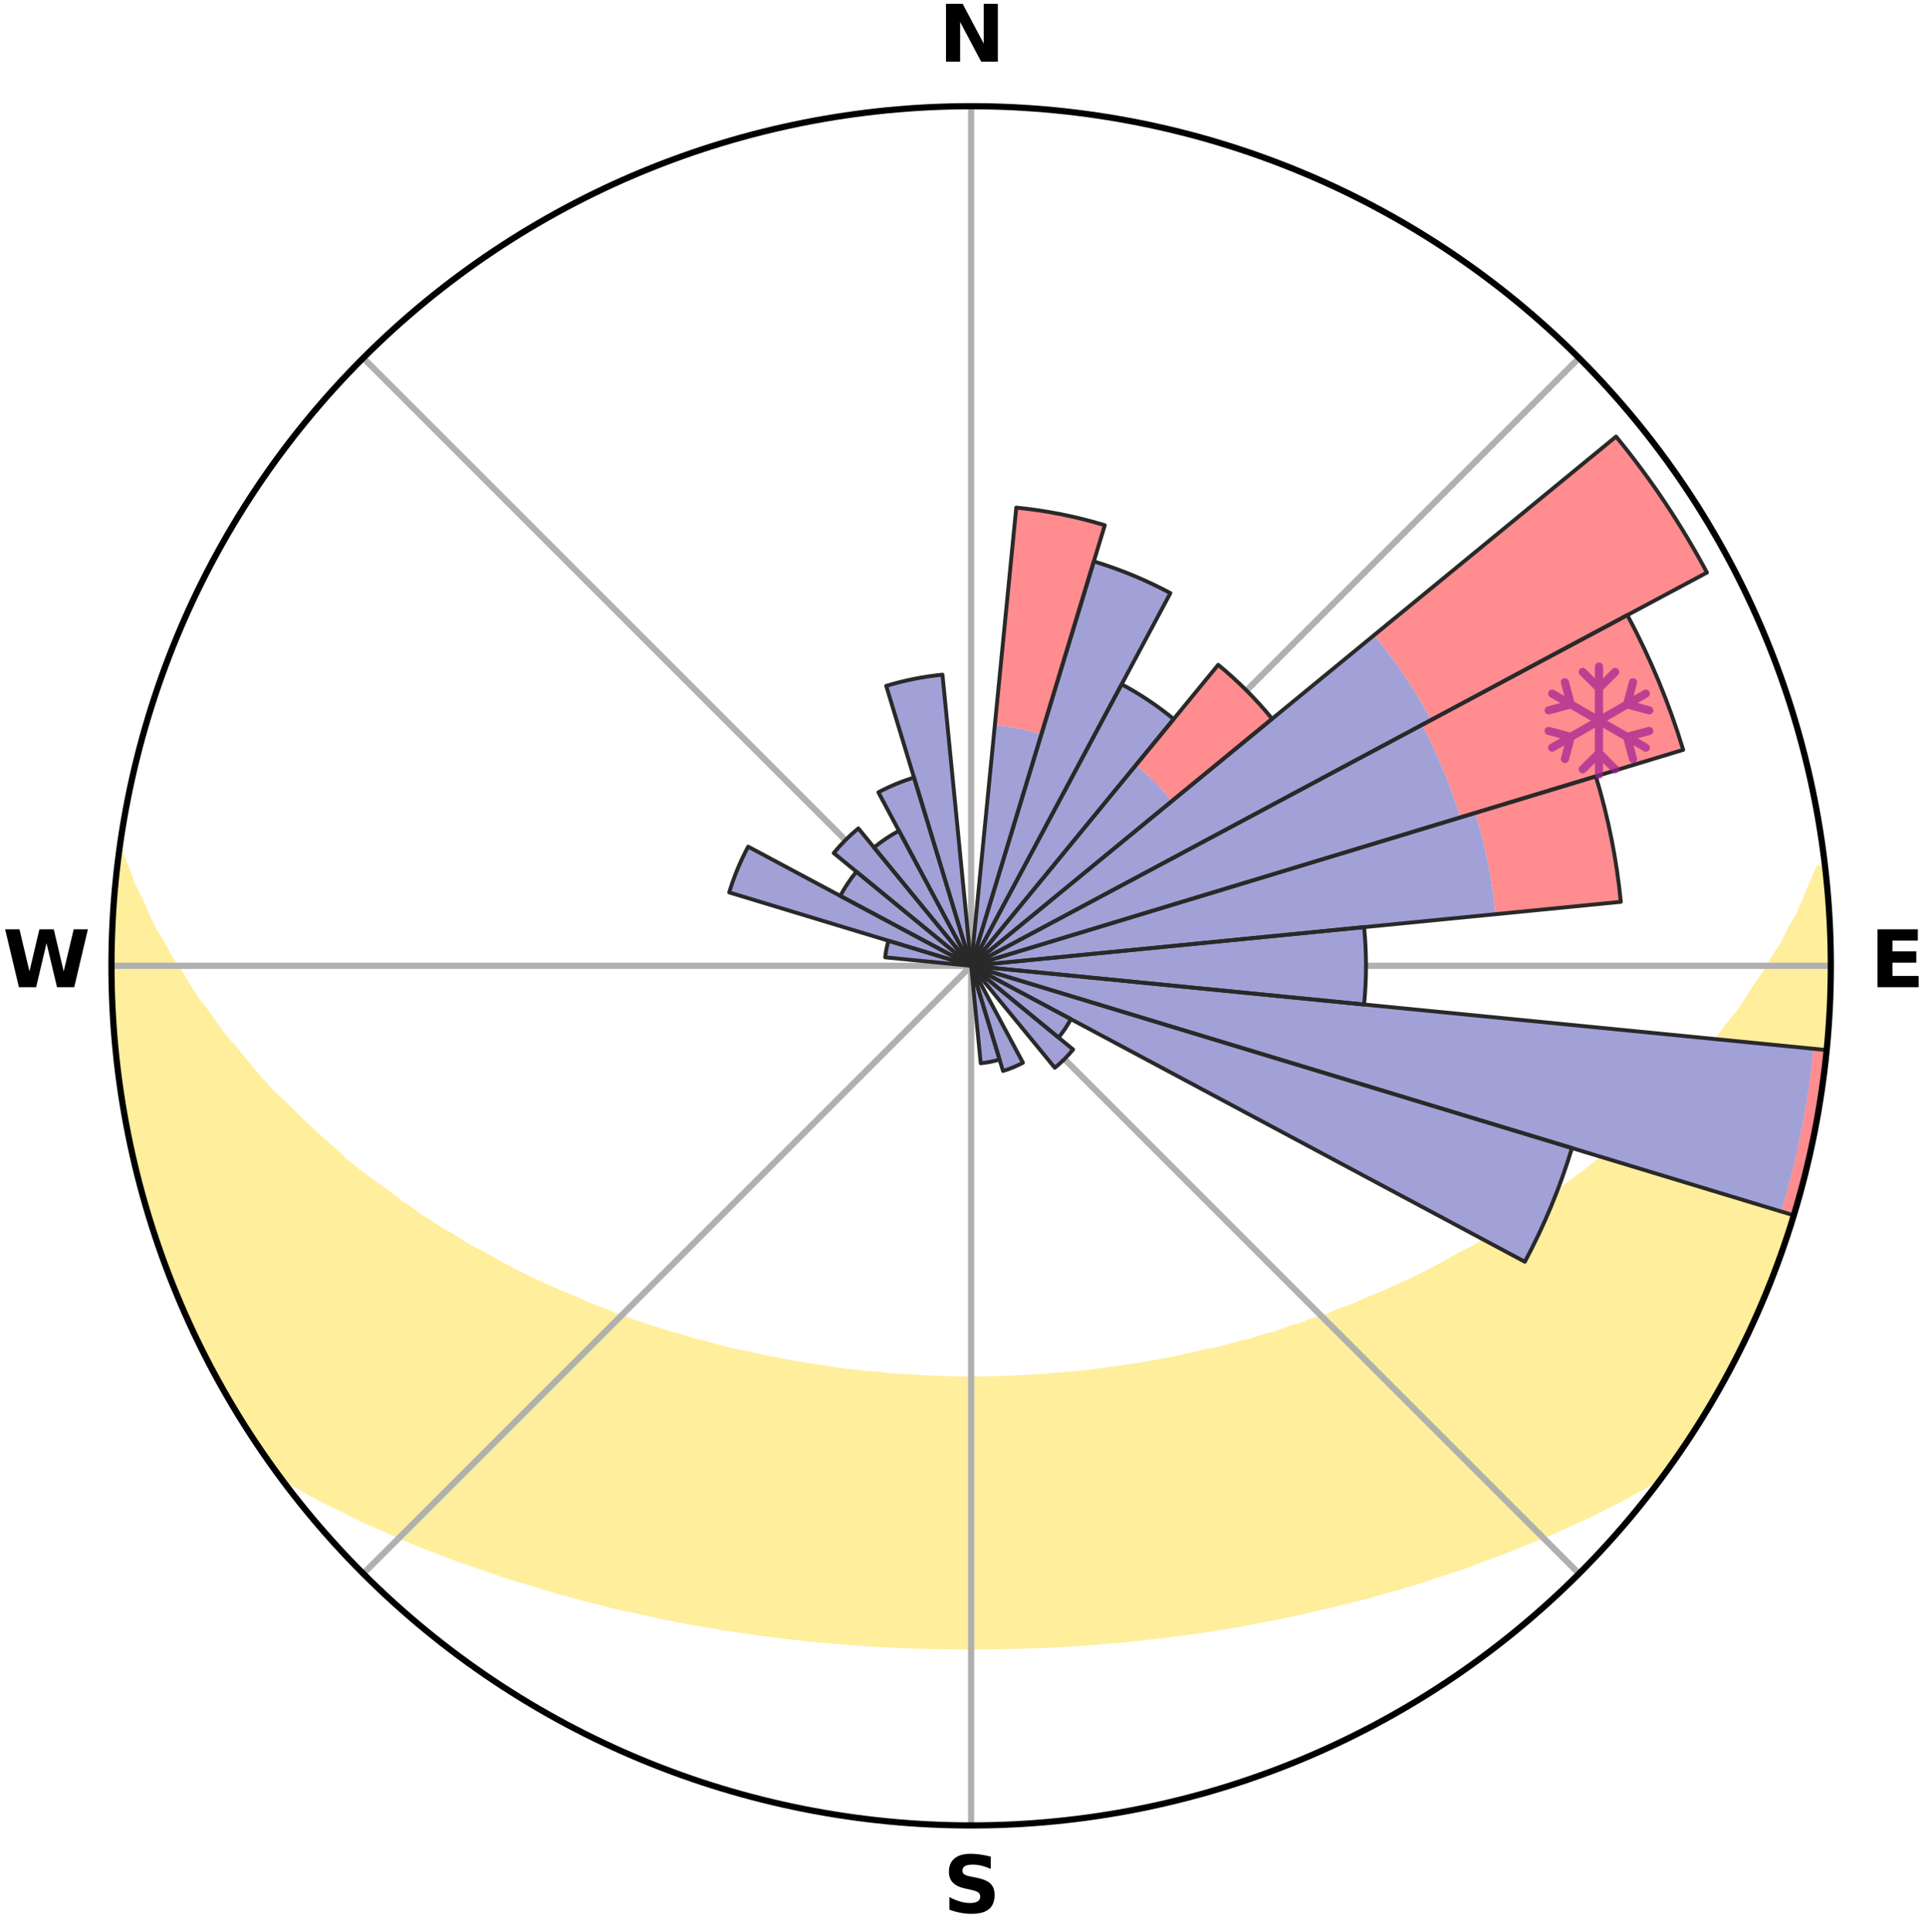 <?xml version="1.0" encoding="utf-8" standalone="no"?>
<!DOCTYPE svg PUBLIC "-//W3C//DTD SVG 1.1//EN"
  "http://www.w3.org/Graphics/SVG/1.1/DTD/svg11.dtd">
<svg xmlns:xlink="http://www.w3.org/1999/xlink" width="248.41pt" height="249.158pt" viewBox="0 0 248.41 249.158" xmlns="http://www.w3.org/2000/svg" version="1.1">
 <title>Ski Rose for Fröhnd</title>
 <defs>
  <style type="text/css">*{stroke-linejoin: round; stroke-linecap: butt}</style>
 </defs>
 <g id="figure_1">
  <g id="patch_1">
   <path d="M 0 249.158 
L 248.41 249.158 
L 248.41 0 
L 0 0 
z
" style="fill: #ffffff"/>
  </g>
  <g id="axes_1">
   <g id="patch_2">
    <path d="M 236.135 124.579 
C 236.135 110.018 233.267 95.599 227.695 82.147 
C 222.122 68.695 213.955 56.471 203.659 46.175 
C 193.363 35.879 181.139 27.711 167.687 22.139 
C 154.235 16.567 139.815 13.699 125.255 13.699 
C 110.694 13.699 96.275 16.567 82.823 22.139 
C 69.371 27.711 57.147 35.879 46.851 46.175 
C 36.555 56.471 28.387 68.695 22.815 82.147 
C 17.243 95.599 14.375 110.018 14.375 124.579 
C 14.375 139.14 17.243 153.559 22.815 167.011 
C 28.387 180.463 36.555 192.687 46.851 202.983 
C 57.147 213.279 69.371 221.447 82.823 227.019 
C 96.275 232.591 110.694 235.459 125.255 235.459 
C 139.815 235.459 154.235 232.591 167.687 227.019 
C 181.139 221.447 193.363 213.279 203.659 202.983 
C 213.955 192.687 222.122 180.463 227.695 167.011 
C 233.267 153.559 236.135 139.14 236.135 124.579 
M 125.255 124.579 
C 125.255 124.579 125.255 124.579 125.255 124.579 
C 125.255 124.579 125.255 124.579 125.255 124.579 
C 125.255 124.579 125.255 124.579 125.255 124.579 
C 125.255 124.579 125.255 124.579 125.255 124.579 
C 125.255 124.579 125.255 124.579 125.255 124.579 
C 125.255 124.579 125.255 124.579 125.255 124.579 
C 125.255 124.579 125.255 124.579 125.255 124.579 
C 125.255 124.579 125.255 124.579 125.255 124.579 
C 125.255 124.579 125.255 124.579 125.255 124.579 
C 125.255 124.579 125.255 124.579 125.255 124.579 
C 125.255 124.579 125.255 124.579 125.255 124.579 
C 125.255 124.579 125.255 124.579 125.255 124.579 
C 125.255 124.579 125.255 124.579 125.255 124.579 
C 125.255 124.579 125.255 124.579 125.255 124.579 
C 125.255 124.579 125.255 124.579 125.255 124.579 
C 125.255 124.579 125.255 124.579 125.255 124.579 
z
" style="fill: #ffffff"/>
   </g>
   <g id="PolyCollection_1">
    <defs>
     <path id="m8d02819797" d="M 235.397 -137.128 
L 234.689 -137.047 
L 233.784 -135.029 
L 232.992 -133.058 
L 232.144 -131.117 
L 231.046 -129.198 
L 230.103 -127.325 
L 228.917 -125.484 
L 227.898 -123.683 
L 226.64 -121.924 
L 225.555 -120.2 
L 224.44 -118.513 
L 223.093 -116.879 
L 221.923 -115.271 
L 220.729 -113.701 
L 219.51 -112.17 
L 218.068 -110.708 
L 216.807 -109.258 
L 215.527 -107.848 
L 214.229 -106.477 
L 212.914 -105.146 
L 211.583 -103.853 
L 210.238 -102.601 
L 208.881 -101.388 
L 207.511 -100.214 
L 206.132 -99.079 
L 204.743 -97.983 
L 203.347 -96.925 
L 201.944 -95.906 
L 200.714 -94.855 
L 199.3 -93.909 
L 197.882 -93 
L 196.633 -92.05 
L 195.21 -91.212 
L 193.953 -90.327 
L 192.53 -89.558 
L 191.268 -88.737 
L 190.004 -87.946 
L 188.585 -87.275 
L 187.321 -86.545 
L 186.058 -85.843 
L 184.795 -85.17 
L 183.535 -84.524 
L 182.276 -83.906 
L 181.021 -83.314 
L 179.769 -82.749 
L 178.522 -82.208 
L 177.28 -81.693 
L 176.044 -81.201 
L 174.93 -80.631 
L 173.703 -80.185 
L 172.483 -79.761 
L 171.377 -79.255 
L 170.17 -78.873 
L 168.971 -78.511 
L 167.876 -78.066 
L 166.693 -77.742 
L 165.606 -77.333 
L 164.523 -76.943 
L 163.363 -76.671 
L 162.289 -76.315 
L 161.22 -75.975 
L 160.085 -75.749 
L 159.027 -75.44 
L 157.974 -75.146 
L 156.925 -74.867 
L 155.825 -74.693 
L 154.789 -74.44 
L 153.758 -74.2 
L 152.732 -73.973 
L 151.711 -73.757 
L 150.695 -73.554 
L 149.685 -73.361 
L 148.679 -73.18 
L 147.678 -73.008 
L 146.683 -72.847 
L 145.692 -72.695 
L 144.707 -72.552 
L 143.726 -72.418 
L 142.75 -72.293 
L 141.778 -72.175 
L 140.827 -72.009 
L 139.861 -71.909 
L 138.9 -71.816 
L 137.943 -71.73 
L 136.989 -71.651 
L 136.038 -71.577 
L 135.097 -71.473 
L 134.152 -71.414 
L 133.208 -71.361 
L 132.267 -71.313 
L 131.329 -71.271 
L 130.393 -71.214 
L 129.457 -71.185 
L 128.522 -71.16 
L 127.588 -71.14 
L 126.655 -71.12 
L 125.721 -71.113 
L 124.788 -71.114 
L 123.855 -71.124 
L 122.922 -71.138 
L 121.988 -71.169 
L 121.054 -71.196 
L 120.118 -71.228 
L 119.18 -71.265 
L 118.245 -71.332 
L 117.305 -71.383 
L 116.362 -71.439 
L 115.417 -71.5 
L 114.469 -71.567 
L 113.528 -71.682 
L 112.575 -71.765 
L 111.619 -71.853 
L 110.659 -71.949 
L 109.695 -72.051 
L 108.727 -72.161 
L 107.755 -72.278 
L 106.801 -72.467 
L 105.822 -72.603 
L 104.838 -72.748 
L 103.849 -72.902 
L 102.856 -73.065 
L 101.857 -73.238 
L 100.854 -73.422 
L 99.845 -73.616 
L 98.832 -73.821 
L 97.813 -74.038 
L 96.79 -74.267 
L 95.761 -74.508 
L 94.672 -74.672 
L 93.63 -74.938 
L 92.584 -75.219 
L 91.533 -75.514 
L 90.478 -75.824 
L 89.346 -76.051 
L 88.279 -76.392 
L 87.209 -76.748 
L 86.052 -77.022 
L 84.971 -77.412 
L 83.797 -77.719 
L 82.707 -78.146 
L 81.517 -78.489 
L 80.419 -78.954 
L 79.216 -79.337 
L 78.112 -79.842 
L 76.896 -80.266 
L 75.672 -80.712 
L 74.561 -81.282 
L 73.328 -81.773 
L 72.089 -82.289 
L 70.845 -82.829 
L 69.596 -83.394 
L 68.344 -83.985 
L 67.089 -84.603 
L 65.831 -85.248 
L 64.572 -85.92 
L 63.312 -86.62 
L 62.052 -87.349 
L 60.636 -88.02 
L 59.375 -88.809 
L 58.116 -89.629 
L 56.696 -90.397 
L 55.442 -91.28 
L 54.022 -92.117 
L 52.777 -93.065 
L 51.362 -93.972 
L 50.129 -94.986 
L 48.724 -95.965 
L 47.324 -96.982 
L 45.931 -98.038 
L 44.545 -99.131 
L 43.358 -100.32 
L 41.994 -101.489 
L 40.641 -102.696 
L 39.301 -103.943 
L 37.975 -105.23 
L 36.664 -106.555 
L 35.171 -107.883 
L 33.893 -109.29 
L 32.635 -110.737 
L 31.398 -112.223 
L 30.183 -113.747 
L 28.788 -115.29 
L 27.621 -116.895 
L 26.481 -118.538 
L 25.164 -120.209 
L 24.081 -121.93 
L 23.029 -123.687 
L 21.808 -125.482 
L 20.826 -127.314 
L 19.682 -129.188 
L 18.782 -131.091 
L 17.928 -133.026 
L 16.939 -135.009 
L 16.209 -137.003 
L 15.38 -139.044 
L 15.38 -139.044 
L 15.38 -139.044 
L 15.243 -137.113 
L 14.892 -135.206 
L 14.746 -133.276 
L 14.634 -131.345 
L 14.631 -129.409 
L 14.486 -127.48 
L 14.394 -125.547 
L 14.491 -123.612 
L 14.445 -121.677 
L 14.528 -119.745 
L 14.642 -117.814 
L 14.787 -115.885 
L 14.963 -113.959 
L 15.169 -112.036 
L 15.492 -110.129 
L 15.675 -108.202 
L 15.974 -106.292 
L 16.303 -104.386 
L 16.662 -102.486 
L 17.051 -100.591 
L 17.471 -98.702 
L 17.92 -96.82 
L 18.492 -94.971 
L 19.003 -93.106 
L 19.544 -91.249 
L 20.116 -89.4 
L 20.811 -87.594 
L 21.444 -85.766 
L 22.109 -83.949 
L 22.866 -82.168 
L 23.593 -80.375 
L 24.439 -78.635 
L 25.206 -76.858 
L 26.033 -75.109 
L 26.972 -73.416 
L 27.858 -71.697 
L 28.795 -70.004 
L 29.768 -68.333 
L 30.725 -66.651 
L 31.747 -65.008 
L 32.807 -63.389 
L 33.884 -61.782 
L 34.986 -60.191 
L 36.423 -58.847 
L 38.221 -57.796 
L 39.982 -56.75 
L 41.816 -55.797 
L 43.662 -54.893 
L 45.455 -53.979 
L 47.252 -53.102 
L 49.101 -52.312 
L 50.896 -51.507 
L 52.69 -50.737 
L 54.481 -49.999 
L 56.267 -49.292 
L 58.049 -48.616 
L 59.825 -47.97 
L 61.595 -47.353 
L 63.357 -46.763 
L 65.076 -46.153 
L 66.826 -45.617 
L 68.567 -45.106 
L 70.265 -44.568 
L 71.96 -44.06 
L 73.679 -43.621 
L 75.357 -43.154 
L 77.033 -42.715 
L 78.699 -42.292 
L 80.362 -41.896 
L 82.038 -41.56 
L 83.682 -41.198 
L 85.302 -40.816 
L 86.937 -40.498 
L 88.562 -40.192 
L 90.183 -39.909 
L 91.795 -39.636 
L 93.388 -39.347 
L 94.99 -39.113 
L 96.583 -38.888 
L 98.161 -38.649 
L 99.745 -38.46 
L 101.315 -38.253 
L 102.886 -38.085 
L 104.447 -37.908 
L 106.01 -37.773 
L 107.564 -37.624 
L 109.117 -37.506 
L 110.664 -37.385 
L 112.208 -37.277 
L 113.751 -37.202 
L 115.29 -37.12 
L 116.827 -37.052 
L 118.362 -37.002 
L 119.896 -36.958 
L 121.428 -36.927 
L 122.959 -36.909 
L 124.49 -36.907 
L 126.02 -36.905 
L 127.55 -36.912 
L 129.082 -36.93 
L 130.614 -36.96 
L 132.147 -37.003 
L 133.682 -37.059 
L 135.22 -37.112 
L 136.759 -37.193 
L 138.301 -37.288 
L 139.846 -37.383 
L 141.393 -37.504 
L 142.943 -37.638 
L 144.502 -37.761 
L 146.059 -37.924 
L 147.625 -38.08 
L 149.19 -38.272 
L 150.768 -38.447 
L 152.342 -38.67 
L 153.929 -38.881 
L 155.525 -39.099 
L 157.113 -39.37 
L 158.718 -39.627 
L 160.333 -39.893 
L 161.936 -40.217 
L 163.56 -40.525 
L 165.195 -40.843 
L 166.832 -41.187 
L 168.481 -41.543 
L 170.132 -41.926 
L 171.794 -42.322 
L 173.458 -42.746 
L 175.16 -43.142 
L 176.843 -43.602 
L 178.528 -44.093 
L 180.254 -44.555 
L 181.956 -45.087 
L 183.698 -45.598 
L 185.407 -46.187 
L 187.163 -46.75 
L 188.927 -47.339 
L 190.656 -48.004 
L 192.431 -48.65 
L 194.211 -49.326 
L 195.997 -50.033 
L 197.786 -50.771 
L 199.628 -51.493 
L 201.424 -52.297 
L 203.22 -53.137 
L 205.075 -53.96 
L 206.868 -54.875 
L 208.711 -55.783 
L 210.488 -56.782 
L 212.31 -57.779 
L 214.104 -58.834 
L 215.523 -60.191 
L 216.633 -61.776 
L 217.688 -63.399 
L 218.718 -65.036 
L 219.763 -66.664 
L 220.769 -68.317 
L 221.755 -69.982 
L 222.695 -71.673 
L 223.578 -73.395 
L 224.384 -75.155 
L 225.301 -76.859 
L 226.118 -78.613 
L 226.931 -80.369 
L 227.62 -82.178 
L 228.416 -83.943 
L 229.088 -85.757 
L 229.713 -87.589 
L 230.397 -89.399 
L 230.982 -91.243 
L 231.469 -93.117 
L 232.073 -94.956 
L 232.471 -96.851 
L 232.965 -98.72 
L 233.448 -100.593 
L 233.888 -102.477 
L 234.274 -104.374 
L 234.476 -106.302 
L 234.787 -108.209 
L 235.069 -110.122 
L 235.311 -112.04 
L 235.515 -113.962 
L 235.684 -115.888 
L 235.816 -117.817 
L 235.911 -119.748 
L 235.975 -121.68 
L 235.998 -123.613 
L 235.987 -125.545 
L 235.941 -127.477 
L 235.867 -129.408 
L 235.922 -131.348 
L 235.782 -133.278 
L 235.608 -135.205 
L 235.397 -137.128 
z
" style="stroke: #ffee9c"/>
    </defs>
    <g clip-path="url(#p226ca7c179)">
     <use xlink:href="#m8d02819797" x="0" y="249.158" style="fill: #ffee9c; stroke: #ffee9c"/>
    </g>
   </g>
   <g id="matplotlib.axis_1">
    <g id="xtick_1">
     <g id="line2d_1">
      <path d="M 125.255 124.579 
L 125.255 13.699 
" clip-path="url(#p226ca7c179)" style="fill: none; stroke: #b0b0b0; stroke-width: 0.8; stroke-linecap: square"/>
     </g>
     <g id="text_1">
      <!-- N -->
      <g transform="translate(121.07 7.958) scale(0.1 -0.1)">
       <defs>
        <path id="DejaVuSans-Bold-4e" d="M 588 4666 
L 1931 4666 
L 3628 1466 
L 3628 4666 
L 4769 4666 
L 4769 0 
L 3425 0 
L 1728 3200 
L 1728 0 
L 588 0 
L 588 4666 
z
" transform="scale(0.016)"/>
       </defs>
       <use xlink:href="#DejaVuSans-Bold-4e"/>
      </g>
     </g>
    </g>
    <g id="xtick_2">
     <g id="line2d_2">
      <path d="M 125.255 124.579 
L 203.659 46.175 
" clip-path="url(#p226ca7c179)" style="fill: none; stroke: #b0b0b0; stroke-width: 0.8; stroke-linecap: square"/>
     </g>
    </g>
    <g id="xtick_3">
     <g id="line2d_3">
      <path d="M 125.255 124.579 
L 236.135 124.579 
" clip-path="url(#p226ca7c179)" style="fill: none; stroke: #b0b0b0; stroke-width: 0.8; stroke-linecap: square"/>
     </g>
     <g id="text_2">
      <!-- E -->
      <g transform="translate(241.219 127.338) scale(0.1 -0.1)">
       <defs>
        <path id="DejaVuSans-Bold-45" d="M 588 4666 
L 3834 4666 
L 3834 3756 
L 1791 3756 
L 1791 2888 
L 3713 2888 
L 3713 1978 
L 1791 1978 
L 1791 909 
L 3903 909 
L 3903 0 
L 588 0 
L 588 4666 
z
" transform="scale(0.016)"/>
       </defs>
       <use xlink:href="#DejaVuSans-Bold-45"/>
      </g>
     </g>
    </g>
    <g id="xtick_4">
     <g id="line2d_4">
      <path d="M 125.255 124.579 
L 203.659 202.983 
" clip-path="url(#p226ca7c179)" style="fill: none; stroke: #b0b0b0; stroke-width: 0.8; stroke-linecap: square"/>
     </g>
    </g>
    <g id="xtick_5">
     <g id="line2d_5">
      <path d="M 125.255 124.579 
L 125.255 235.459 
" clip-path="url(#p226ca7c179)" style="fill: none; stroke: #b0b0b0; stroke-width: 0.8; stroke-linecap: square"/>
     </g>
     <g id="text_3">
      <!-- S -->
      <g transform="translate(121.654 246.718) scale(0.1 -0.1)">
       <defs>
        <path id="DejaVuSans-Bold-53" d="M 3834 4519 
L 3834 3531 
Q 3450 3703 3084 3790 
Q 2719 3878 2394 3878 
Q 1963 3878 1756 3759 
Q 1550 3641 1550 3391 
Q 1550 3203 1689 3098 
Q 1828 2994 2194 2919 
L 2706 2816 
Q 3484 2659 3812 2340 
Q 4141 2022 4141 1434 
Q 4141 663 3683 286 
Q 3225 -91 2284 -91 
Q 1841 -91 1394 -6 
Q 947 78 500 244 
L 500 1259 
Q 947 1022 1364 901 
Q 1781 781 2169 781 
Q 2563 781 2772 912 
Q 2981 1044 2981 1288 
Q 2981 1506 2839 1625 
Q 2697 1744 2272 1838 
L 1806 1941 
Q 1106 2091 782 2419 
Q 459 2747 459 3303 
Q 459 4000 909 4375 
Q 1359 4750 2203 4750 
Q 2588 4750 2994 4692 
Q 3400 4634 3834 4519 
z
" transform="scale(0.016)"/>
       </defs>
       <use xlink:href="#DejaVuSans-Bold-53"/>
      </g>
     </g>
    </g>
    <g id="xtick_6">
     <g id="line2d_6">
      <path d="M 125.255 124.579 
L 46.851 202.983 
" clip-path="url(#p226ca7c179)" style="fill: none; stroke: #b0b0b0; stroke-width: 0.8; stroke-linecap: square"/>
     </g>
    </g>
    <g id="xtick_7">
     <g id="line2d_7">
      <path d="M 125.255 124.579 
L 14.375 124.579 
" clip-path="url(#p226ca7c179)" style="fill: none; stroke: #b0b0b0; stroke-width: 0.8; stroke-linecap: square"/>
     </g>
     <g id="text_4">
      <!-- W -->
      <g transform="translate(0.36 127.338) scale(0.1 -0.1)">
       <defs>
        <path id="DejaVuSans-Bold-57" d="M 191 4666 
L 1344 4666 
L 2150 1275 
L 2950 4666 
L 4109 4666 
L 4909 1275 
L 5716 4666 
L 6859 4666 
L 5759 0 
L 4372 0 
L 3525 3547 
L 2688 0 
L 1300 0 
L 191 4666 
z
" transform="scale(0.016)"/>
       </defs>
       <use xlink:href="#DejaVuSans-Bold-57"/>
      </g>
     </g>
    </g>
    <g id="xtick_8">
     <g id="line2d_8">
      <path d="M 125.255 124.579 
L 46.851 46.175 
" clip-path="url(#p226ca7c179)" style="fill: none; stroke: #b0b0b0; stroke-width: 0.8; stroke-linecap: square"/>
     </g>
    </g>
   </g>
   <g id="matplotlib.axis_2"/>
   <g id="patch_3">
    <path d="M 125.255 124.579 
C 125.255 124.579 125.255 124.579 125.255 124.579 
C 125.255 124.579 125.255 124.579 125.255 124.579 
L 125.255 124.579 
C 125.255 124.579 125.255 124.579 125.255 124.579 
C 125.255 124.579 125.255 124.579 125.255 124.579 
z
" clip-path="url(#p226ca7c179)" style="fill: #d9d9d9"/>
   </g>
   <g id="patch_4">
    <path d="M 125.255 124.579 
C 125.255 124.579 125.255 124.579 125.255 124.579 
C 125.255 124.579 125.255 124.579 125.255 124.579 
L 125.255 124.579 
C 125.255 124.579 125.255 124.579 125.255 124.579 
C 125.255 124.579 125.255 124.579 125.255 124.579 
z
" clip-path="url(#p226ca7c179)" style="fill: #d9d9d9"/>
   </g>
   <g id="patch_5">
    <path d="M 125.255 124.579 
C 125.255 124.579 125.255 124.579 125.255 124.579 
C 125.255 124.579 125.255 124.579 125.255 124.579 
L 125.255 124.579 
C 125.255 124.579 125.255 124.579 125.255 124.579 
C 125.255 124.579 125.255 124.579 125.255 124.579 
z
" clip-path="url(#p226ca7c179)" style="fill: #d9d9d9"/>
   </g>
   <g id="patch_6">
    <path d="M 125.255 124.579 
C 125.255 124.579 125.255 124.579 125.255 124.579 
C 125.255 124.579 125.255 124.579 125.255 124.579 
L 125.255 124.579 
C 125.255 124.579 125.255 124.579 125.255 124.579 
C 125.255 124.579 125.255 124.579 125.255 124.579 
z
" clip-path="url(#p226ca7c179)" style="fill: #d9d9d9"/>
   </g>
   <g id="patch_7">
    <path d="M 125.255 124.579 
C 125.255 124.579 125.255 124.579 125.255 124.579 
C 125.255 124.579 125.255 124.579 125.255 124.579 
L 125.255 124.579 
C 125.255 124.579 125.255 124.579 125.255 124.579 
C 125.255 124.579 125.255 124.579 125.255 124.579 
z
" clip-path="url(#p226ca7c179)" style="fill: #d9d9d9"/>
   </g>
   <g id="patch_8">
    <path d="M 125.255 124.579 
C 125.255 124.579 125.255 124.579 125.255 124.579 
C 125.255 124.579 125.255 124.579 125.255 124.579 
L 125.255 124.579 
C 125.255 124.579 125.255 124.579 125.255 124.579 
C 125.255 124.579 125.255 124.579 125.255 124.579 
z
" clip-path="url(#p226ca7c179)" style="fill: #d9d9d9"/>
   </g>
   <g id="patch_9">
    <path d="M 125.255 124.579 
C 125.255 124.579 125.255 124.579 125.255 124.579 
C 125.255 124.579 125.255 124.579 125.255 124.579 
L 125.255 124.579 
C 125.255 124.579 125.255 124.579 125.255 124.579 
C 125.255 124.579 125.255 124.579 125.255 124.579 
z
" clip-path="url(#p226ca7c179)" style="fill: #d9d9d9"/>
   </g>
   <g id="patch_10">
    <path d="M 125.255 124.579 
C 125.255 124.579 125.255 124.579 125.255 124.579 
C 125.255 124.579 125.255 124.579 125.255 124.579 
L 125.255 124.579 
C 125.255 124.579 125.255 124.579 125.255 124.579 
C 125.255 124.579 125.255 124.579 125.255 124.579 
z
" clip-path="url(#p226ca7c179)" style="fill: #d9d9d9"/>
   </g>
   <g id="patch_11">
    <path d="M 125.255 124.579 
C 125.255 124.579 125.255 124.579 125.255 124.579 
C 125.255 124.579 125.255 124.579 125.255 124.579 
L 125.255 124.579 
C 125.255 124.579 125.255 124.579 125.255 124.579 
C 125.255 124.579 125.255 124.579 125.255 124.579 
z
" clip-path="url(#p226ca7c179)" style="fill: #d9d9d9"/>
   </g>
   <g id="patch_12">
    <path d="M 125.255 124.579 
C 125.255 124.579 125.255 124.579 125.255 124.579 
C 125.255 124.579 125.255 124.579 125.255 124.579 
L 125.255 124.579 
C 125.255 124.579 125.255 124.579 125.255 124.579 
C 125.255 124.579 125.255 124.579 125.255 124.579 
z
" clip-path="url(#p226ca7c179)" style="fill: #d9d9d9"/>
   </g>
   <g id="patch_13">
    <path d="M 125.255 124.579 
C 125.255 124.579 125.255 124.579 125.255 124.579 
C 125.255 124.579 125.255 124.579 125.255 124.579 
L 125.255 124.579 
C 125.255 124.579 125.255 124.579 125.255 124.579 
C 125.255 124.579 125.255 124.579 125.255 124.579 
z
" clip-path="url(#p226ca7c179)" style="fill: #d9d9d9"/>
   </g>
   <g id="patch_14">
    <path d="M 125.255 124.579 
C 125.255 124.579 125.255 124.579 125.255 124.579 
C 125.255 124.579 125.255 124.579 125.255 124.579 
L 125.255 124.579 
C 125.255 124.579 125.255 124.579 125.255 124.579 
C 125.255 124.579 125.255 124.579 125.255 124.579 
z
" clip-path="url(#p226ca7c179)" style="fill: #d9d9d9"/>
   </g>
   <g id="patch_15">
    <path d="M 125.255 124.579 
C 125.255 124.579 125.255 124.579 125.255 124.579 
C 125.255 124.579 125.255 124.579 125.255 124.579 
L 125.255 124.579 
C 125.255 124.579 125.255 124.579 125.255 124.579 
C 125.255 124.579 125.255 124.579 125.255 124.579 
z
" clip-path="url(#p226ca7c179)" style="fill: #d9d9d9"/>
   </g>
   <g id="patch_16">
    <path d="M 125.255 124.579 
C 125.255 124.579 125.255 124.579 125.255 124.579 
C 125.255 124.579 125.255 124.579 125.255 124.579 
L 125.255 124.579 
C 125.255 124.579 125.255 124.579 125.255 124.579 
C 125.255 124.579 125.255 124.579 125.255 124.579 
z
" clip-path="url(#p226ca7c179)" style="fill: #d9d9d9"/>
   </g>
   <g id="patch_17">
    <path d="M 125.255 124.579 
C 125.255 124.579 125.255 124.579 125.255 124.579 
C 125.255 124.579 125.255 124.579 125.255 124.579 
L 125.255 124.579 
C 125.255 124.579 125.255 124.579 125.255 124.579 
C 125.255 124.579 125.255 124.579 125.255 124.579 
z
" clip-path="url(#p226ca7c179)" style="fill: #d9d9d9"/>
   </g>
   <g id="patch_18">
    <path d="M 125.255 124.579 
C 125.255 124.579 125.255 124.579 125.255 124.579 
C 125.255 124.579 125.255 124.579 125.255 124.579 
L 125.255 124.579 
C 125.255 124.579 125.255 124.579 125.255 124.579 
C 125.255 124.579 125.255 124.579 125.255 124.579 
z
" clip-path="url(#p226ca7c179)" style="fill: #d9d9d9"/>
   </g>
   <g id="patch_19">
    <path d="M 125.255 124.579 
C 125.255 124.579 125.255 124.579 125.255 124.579 
C 125.255 124.579 125.255 124.579 125.255 124.579 
L 125.255 124.579 
C 125.255 124.579 125.255 124.579 125.255 124.579 
C 125.255 124.579 125.255 124.579 125.255 124.579 
z
" clip-path="url(#p226ca7c179)" style="fill: #d9d9d9"/>
   </g>
   <g id="patch_20">
    <path d="M 125.255 124.579 
C 125.255 124.579 125.255 124.579 125.255 124.579 
C 125.255 124.579 125.255 124.579 125.255 124.579 
L 125.255 124.579 
C 125.255 124.579 125.255 124.579 125.255 124.579 
C 125.255 124.579 125.255 124.579 125.255 124.579 
z
" clip-path="url(#p226ca7c179)" style="fill: #d9d9d9"/>
   </g>
   <g id="patch_21">
    <path d="M 125.255 124.579 
C 125.255 124.579 125.255 124.579 125.255 124.579 
C 125.255 124.579 125.255 124.579 125.255 124.579 
L 125.255 124.579 
C 125.255 124.579 125.255 124.579 125.255 124.579 
C 125.255 124.579 125.255 124.579 125.255 124.579 
z
" clip-path="url(#p226ca7c179)" style="fill: #d9d9d9"/>
   </g>
   <g id="patch_22">
    <path d="M 125.255 124.579 
C 125.255 124.579 125.255 124.579 125.255 124.579 
C 125.255 124.579 125.255 124.579 125.255 124.579 
L 125.255 124.579 
C 125.255 124.579 125.255 124.579 125.255 124.579 
C 125.255 124.579 125.255 124.579 125.255 124.579 
z
" clip-path="url(#p226ca7c179)" style="fill: #d9d9d9"/>
   </g>
   <g id="patch_23">
    <path d="M 125.255 124.579 
C 125.255 124.579 125.255 124.579 125.255 124.579 
C 125.255 124.579 125.255 124.579 125.255 124.579 
L 125.255 124.579 
C 125.255 124.579 125.255 124.579 125.255 124.579 
C 125.255 124.579 125.255 124.579 125.255 124.579 
z
" clip-path="url(#p226ca7c179)" style="fill: #d9d9d9"/>
   </g>
   <g id="patch_24">
    <path d="M 125.255 124.579 
C 125.255 124.579 125.255 124.579 125.255 124.579 
C 125.255 124.579 125.255 124.579 125.255 124.579 
L 125.255 124.579 
C 125.255 124.579 125.255 124.579 125.255 124.579 
C 125.255 124.579 125.255 124.579 125.255 124.579 
z
" clip-path="url(#p226ca7c179)" style="fill: #d9d9d9"/>
   </g>
   <g id="patch_25">
    <path d="M 125.255 124.579 
C 125.255 124.579 125.255 124.579 125.255 124.579 
C 125.255 124.579 125.255 124.579 125.255 124.579 
L 125.255 124.579 
C 125.255 124.579 125.255 124.579 125.255 124.579 
C 125.255 124.579 125.255 124.579 125.255 124.579 
z
" clip-path="url(#p226ca7c179)" style="fill: #d9d9d9"/>
   </g>
   <g id="patch_26">
    <path d="M 125.255 124.579 
C 125.255 124.579 125.255 124.579 125.255 124.579 
C 125.255 124.579 125.255 124.579 125.255 124.579 
L 125.255 124.579 
C 125.255 124.579 125.255 124.579 125.255 124.579 
C 125.255 124.579 125.255 124.579 125.255 124.579 
z
" clip-path="url(#p226ca7c179)" style="fill: #d9d9d9"/>
   </g>
   <g id="patch_27">
    <path d="M 125.255 124.579 
C 125.255 124.579 125.255 124.579 125.255 124.579 
C 125.255 124.579 125.255 124.579 125.255 124.579 
L 125.255 124.579 
C 125.255 124.579 125.255 124.579 125.255 124.579 
C 125.255 124.579 125.255 124.579 125.255 124.579 
z
" clip-path="url(#p226ca7c179)" style="fill: #d9d9d9"/>
   </g>
   <g id="patch_28">
    <path d="M 125.255 124.579 
C 125.255 124.579 125.255 124.579 125.255 124.579 
C 125.255 124.579 125.255 124.579 125.255 124.579 
L 125.255 124.579 
C 125.255 124.579 125.255 124.579 125.255 124.579 
C 125.255 124.579 125.255 124.579 125.255 124.579 
z
" clip-path="url(#p226ca7c179)" style="fill: #d9d9d9"/>
   </g>
   <g id="patch_29">
    <path d="M 125.255 124.579 
C 125.255 124.579 125.255 124.579 125.255 124.579 
C 125.255 124.579 125.255 124.579 125.255 124.579 
L 125.255 124.579 
C 125.255 124.579 125.255 124.579 125.255 124.579 
C 125.255 124.579 125.255 124.579 125.255 124.579 
z
" clip-path="url(#p226ca7c179)" style="fill: #d9d9d9"/>
   </g>
   <g id="patch_30">
    <path d="M 125.255 124.579 
C 125.255 124.579 125.255 124.579 125.255 124.579 
C 125.255 124.579 125.255 124.579 125.255 124.579 
L 125.255 124.579 
C 125.255 124.579 125.255 124.579 125.255 124.579 
C 125.255 124.579 125.255 124.579 125.255 124.579 
z
" clip-path="url(#p226ca7c179)" style="fill: #d9d9d9"/>
   </g>
   <g id="patch_31">
    <path d="M 125.255 124.579 
C 125.255 124.579 125.255 124.579 125.255 124.579 
C 125.255 124.579 125.255 124.579 125.255 124.579 
L 125.255 124.579 
C 125.255 124.579 125.255 124.579 125.255 124.579 
C 125.255 124.579 125.255 124.579 125.255 124.579 
z
" clip-path="url(#p226ca7c179)" style="fill: #d9d9d9"/>
   </g>
   <g id="patch_32">
    <path d="M 125.255 124.579 
C 125.255 124.579 125.255 124.579 125.255 124.579 
C 125.255 124.579 125.255 124.579 125.255 124.579 
L 125.255 124.579 
C 125.255 124.579 125.255 124.579 125.255 124.579 
C 125.255 124.579 125.255 124.579 125.255 124.579 
z
" clip-path="url(#p226ca7c179)" style="fill: #d9d9d9"/>
   </g>
   <g id="patch_33">
    <path d="M 125.255 124.579 
C 125.255 124.579 125.255 124.579 125.255 124.579 
C 125.255 124.579 125.255 124.579 125.255 124.579 
L 125.255 124.579 
C 125.255 124.579 125.255 124.579 125.255 124.579 
C 125.255 124.579 125.255 124.579 125.255 124.579 
z
" clip-path="url(#p226ca7c179)" style="fill: #d9d9d9"/>
   </g>
   <g id="patch_34">
    <path d="M 125.255 124.579 
C 125.255 124.579 125.255 124.579 125.255 124.579 
C 125.255 124.579 125.255 124.579 125.255 124.579 
L 125.255 124.579 
C 125.255 124.579 125.255 124.579 125.255 124.579 
C 125.255 124.579 125.255 124.579 125.255 124.579 
z
" clip-path="url(#p226ca7c179)" style="fill: #d9d9d9"/>
   </g>
   <g id="patch_35">
    <path d="M 125.255 124.579 
C 125.255 124.579 125.255 124.579 125.255 124.579 
C 125.255 124.579 125.255 124.579 125.255 124.579 
L 125.255 124.579 
C 125.255 124.579 125.255 124.579 125.255 124.579 
C 125.255 124.579 125.255 124.579 125.255 124.579 
z
" clip-path="url(#p226ca7c179)" style="fill: #a1a1d8"/>
   </g>
   <g id="patch_36">
    <path d="M 125.255 124.579 
C 125.255 124.579 125.255 124.579 125.255 124.579 
C 125.255 124.579 125.255 124.579 125.255 124.579 
L 134.318 94.702 
C 133.34 94.405 132.348 94.156 131.346 93.957 
C 130.344 93.758 129.332 93.608 128.315 93.508 
z
" clip-path="url(#p226ca7c179)" style="fill: #a1a1d8"/>
   </g>
   <g id="patch_37">
    <path d="M 125.255 124.579 
C 125.255 124.579 125.255 124.579 125.255 124.579 
C 125.255 124.579 125.255 124.579 125.255 124.579 
L 150.952 76.503 
C 149.379 75.662 147.765 74.898 146.116 74.215 
C 144.468 73.533 142.787 72.931 141.079 72.413 
z
" clip-path="url(#p226ca7c179)" style="fill: #a1a1d8"/>
   </g>
   <g id="patch_38">
    <path d="M 125.255 124.579 
C 125.255 124.579 125.255 124.579 125.255 124.579 
C 125.255 124.579 125.255 124.579 125.255 124.579 
L 151.377 92.749 
C 150.336 91.894 149.252 91.09 148.132 90.341 
C 147.011 89.593 145.854 88.899 144.666 88.264 
z
" clip-path="url(#p226ca7c179)" style="fill: #a1a1d8"/>
   </g>
   <g id="patch_39">
    <path d="M 125.255 124.579 
C 125.255 124.579 125.255 124.579 125.255 124.579 
C 125.255 124.579 125.255 124.579 125.255 124.579 
L 151.154 103.324 
C 150.458 102.477 149.721 101.664 148.946 100.888 
C 148.17 100.113 147.357 99.376 146.509 98.68 
z
" clip-path="url(#p226ca7c179)" style="fill: #a1a1d8"/>
   </g>
   <g id="patch_40">
    <path d="M 125.255 124.579 
C 125.255 124.579 125.255 124.579 125.255 124.579 
C 125.255 124.579 125.255 124.579 125.255 124.579 
L 184.583 92.867 
C 183.545 90.926 182.412 89.036 181.189 87.205 
C 179.966 85.374 178.653 83.605 177.256 81.902 
z
" clip-path="url(#p226ca7c179)" style="fill: #a1a1d8"/>
   </g>
   <g id="patch_41">
    <path d="M 125.255 124.579 
C 125.255 124.579 125.255 124.579 125.255 124.579 
C 125.255 124.579 125.255 124.579 125.255 124.579 
L 188.357 105.437 
C 187.73 103.372 187.002 101.339 186.176 99.345 
C 185.35 97.35 184.427 95.398 183.41 93.495 
z
" clip-path="url(#p226ca7c179)" style="fill: #a1a1d8"/>
   </g>
   <g id="patch_42">
    <path d="M 125.255 124.579 
C 125.255 124.579 125.255 124.579 125.255 124.579 
C 125.255 124.579 125.255 124.579 125.255 124.579 
L 192.898 117.917 
C 192.68 115.703 192.353 113.501 191.919 111.319 
C 191.485 109.137 190.944 106.977 190.299 104.848 
z
" clip-path="url(#p226ca7c179)" style="fill: #a1a1d8"/>
   </g>
   <g id="patch_43">
    <path d="M 125.255 124.579 
C 125.255 124.579 125.255 124.579 125.255 124.579 
C 125.255 124.579 125.255 124.579 125.255 124.579 
L 175.937 129.571 
C 176.1 127.912 176.182 126.246 176.182 124.579 
C 176.182 122.912 176.1 121.246 175.937 119.587 
z
" clip-path="url(#p226ca7c179)" style="fill: #a1a1d8"/>
   </g>
   <g id="patch_44">
    <path d="M 125.255 124.579 
C 125.255 124.579 125.255 124.579 125.255 124.579 
C 125.255 124.579 125.255 124.579 125.255 124.579 
L 229.742 156.275 
C 230.779 152.855 231.648 149.386 232.346 145.881 
C 233.043 142.375 233.567 138.838 233.918 135.281 
z
" clip-path="url(#p226ca7c179)" style="fill: #a1a1d8"/>
   </g>
   <g id="patch_45">
    <path d="M 125.255 124.579 
C 125.255 124.579 125.255 124.579 125.255 124.579 
C 125.255 124.579 125.255 124.579 125.255 124.579 
L 196.673 162.753 
C 197.922 160.415 199.056 158.018 200.071 155.569 
C 201.085 153.12 201.979 150.623 202.748 148.086 
z
" clip-path="url(#p226ca7c179)" style="fill: #a1a1d8"/>
   </g>
   <g id="patch_46">
    <path d="M 125.255 124.579 
C 125.255 124.579 125.255 124.579 125.255 124.579 
C 125.255 124.579 125.255 124.579 125.255 124.579 
L 136.528 133.831 
C 136.831 133.462 137.116 133.078 137.381 132.681 
C 137.646 132.284 137.892 131.875 138.117 131.454 
z
" clip-path="url(#p226ca7c179)" style="fill: #a1a1d8"/>
   </g>
   <g id="patch_47">
    <path d="M 125.255 124.579 
C 125.255 124.579 125.255 124.579 125.255 124.579 
C 125.255 124.579 125.255 124.579 125.255 124.579 
L 136.049 137.731 
C 136.479 137.378 136.892 137.004 137.286 136.61 
C 137.68 136.216 138.054 135.803 138.407 135.373 
z
" clip-path="url(#p226ca7c179)" style="fill: #a1a1d8"/>
   </g>
   <g id="patch_48">
    <path d="M 125.255 124.579 
C 125.255 124.579 125.255 124.579 125.255 124.579 
C 125.255 124.579 125.255 124.579 125.255 124.579 
L 125.255 124.579 
C 125.255 124.579 125.255 124.579 125.255 124.579 
C 125.255 124.579 125.255 124.579 125.255 124.579 
z
" clip-path="url(#p226ca7c179)" style="fill: #a1a1d8"/>
   </g>
   <g id="patch_49">
    <path d="M 125.255 124.579 
C 125.255 124.579 125.255 124.579 125.255 124.579 
C 125.255 124.579 125.255 124.579 125.255 124.579 
L 129.369 138.142 
C 129.813 138.007 130.25 137.851 130.679 137.673 
C 131.107 137.496 131.527 137.297 131.936 137.078 
z
" clip-path="url(#p226ca7c179)" style="fill: #a1a1d8"/>
   </g>
   <g id="patch_50">
    <path d="M 125.255 124.579 
C 125.255 124.579 125.255 124.579 125.255 124.579 
C 125.255 124.579 125.255 124.579 125.255 124.579 
L 126.493 137.148 
C 126.904 137.108 127.313 137.047 127.719 136.966 
C 128.124 136.886 128.526 136.785 128.921 136.665 
z
" clip-path="url(#p226ca7c179)" style="fill: #a1a1d8"/>
   </g>
   <g id="patch_51">
    <path d="M 125.255 124.579 
C 125.255 124.579 125.255 124.579 125.255 124.579 
C 125.255 124.579 125.255 124.579 125.255 124.579 
L 125.255 124.579 
C 125.255 124.579 125.255 124.579 125.255 124.579 
C 125.255 124.579 125.255 124.579 125.255 124.579 
z
" clip-path="url(#p226ca7c179)" style="fill: #a1a1d8"/>
   </g>
   <g id="patch_52">
    <path d="M 125.255 124.579 
C 125.255 124.579 125.255 124.579 125.255 124.579 
C 125.255 124.579 125.255 124.579 125.255 124.579 
L 125.255 124.579 
C 125.255 124.579 125.255 124.579 125.255 124.579 
C 125.255 124.579 125.255 124.579 125.255 124.579 
z
" clip-path="url(#p226ca7c179)" style="fill: #a1a1d8"/>
   </g>
   <g id="patch_53">
    <path d="M 125.255 124.579 
C 125.255 124.579 125.255 124.579 125.255 124.579 
C 125.255 124.579 125.255 124.579 125.255 124.579 
L 125.255 124.579 
C 125.255 124.579 125.255 124.579 125.255 124.579 
C 125.255 124.579 125.255 124.579 125.255 124.579 
z
" clip-path="url(#p226ca7c179)" style="fill: #a1a1d8"/>
   </g>
   <g id="patch_54">
    <path d="M 125.255 124.579 
C 125.255 124.579 125.255 124.579 125.255 124.579 
C 125.255 124.579 125.255 124.579 125.255 124.579 
L 125.255 124.579 
C 125.255 124.579 125.255 124.579 125.255 124.579 
C 125.255 124.579 125.255 124.579 125.255 124.579 
z
" clip-path="url(#p226ca7c179)" style="fill: #a1a1d8"/>
   </g>
   <g id="patch_55">
    <path d="M 125.255 124.579 
C 125.255 124.579 125.255 124.579 125.255 124.579 
C 125.255 124.579 125.255 124.579 125.255 124.579 
L 125.255 124.579 
C 125.255 124.579 125.255 124.579 125.255 124.579 
C 125.255 124.579 125.255 124.579 125.255 124.579 
z
" clip-path="url(#p226ca7c179)" style="fill: #a1a1d8"/>
   </g>
   <g id="patch_56">
    <path d="M 125.255 124.579 
C 125.255 124.579 125.255 124.579 125.255 124.579 
C 125.255 124.579 125.255 124.579 125.255 124.579 
L 125.255 124.579 
C 125.255 124.579 125.255 124.579 125.255 124.579 
C 125.255 124.579 125.255 124.579 125.255 124.579 
z
" clip-path="url(#p226ca7c179)" style="fill: #a1a1d8"/>
   </g>
   <g id="patch_57">
    <path d="M 125.255 124.579 
C 125.255 124.579 125.255 124.579 125.255 124.579 
C 125.255 124.579 125.255 124.579 125.255 124.579 
L 125.255 124.579 
C 125.255 124.579 125.255 124.579 125.255 124.579 
C 125.255 124.579 125.255 124.579 125.255 124.579 
z
" clip-path="url(#p226ca7c179)" style="fill: #a1a1d8"/>
   </g>
   <g id="patch_58">
    <path d="M 125.255 124.579 
C 125.255 124.579 125.255 124.579 125.255 124.579 
C 125.255 124.579 125.255 124.579 125.255 124.579 
L 125.255 124.579 
C 125.255 124.579 125.255 124.579 125.255 124.579 
C 125.255 124.579 125.255 124.579 125.255 124.579 
z
" clip-path="url(#p226ca7c179)" style="fill: #a1a1d8"/>
   </g>
   <g id="patch_59">
    <path d="M 125.255 124.579 
C 125.255 124.579 125.255 124.579 125.255 124.579 
C 125.255 124.579 125.255 124.579 125.255 124.579 
L 125.255 124.579 
C 125.255 124.579 125.255 124.579 125.255 124.579 
C 125.255 124.579 125.255 124.579 125.255 124.579 
z
" clip-path="url(#p226ca7c179)" style="fill: #a1a1d8"/>
   </g>
   <g id="patch_60">
    <path d="M 125.255 124.579 
C 125.255 124.579 125.255 124.579 125.255 124.579 
C 125.255 124.579 125.255 124.579 125.255 124.579 
L 114.596 121.346 
C 114.49 121.695 114.401 122.048 114.33 122.406 
C 114.259 122.764 114.206 123.124 114.17 123.487 
z
" clip-path="url(#p226ca7c179)" style="fill: #a1a1d8"/>
   </g>
   <g id="patch_61">
    <path d="M 125.255 124.579 
C 125.255 124.579 125.255 124.579 125.255 124.579 
C 125.255 124.579 125.255 124.579 125.255 124.579 
L 96.495 109.207 
C 95.992 110.148 95.535 111.114 95.127 112.1 
C 94.718 113.086 94.359 114.091 94.049 115.113 
z
" clip-path="url(#p226ca7c179)" style="fill: #a1a1d8"/>
   </g>
   <g id="patch_62">
    <path d="M 125.255 124.579 
C 125.255 124.579 125.255 124.579 125.255 124.579 
C 125.255 124.579 125.255 124.579 125.255 124.579 
L 110.46 112.438 
C 110.063 112.922 109.69 113.425 109.342 113.946 
C 108.994 114.467 108.671 115.005 108.376 115.557 
z
" clip-path="url(#p226ca7c179)" style="fill: #a1a1d8"/>
   </g>
   <g id="patch_63">
    <path d="M 125.255 124.579 
C 125.255 124.579 125.255 124.579 125.255 124.579 
C 125.255 124.579 125.255 124.579 125.255 124.579 
L 110.708 106.854 
C 110.128 107.33 109.571 107.834 109.041 108.365 
C 108.51 108.896 108.006 109.452 107.529 110.032 
z
" clip-path="url(#p226ca7c179)" style="fill: #a1a1d8"/>
   </g>
   <g id="patch_64">
    <path d="M 125.255 124.579 
C 125.255 124.579 125.255 124.579 125.255 124.579 
C 125.255 124.579 125.255 124.579 125.255 124.579 
L 115.946 107.164 
C 115.376 107.469 114.822 107.801 114.284 108.16 
C 113.747 108.52 113.227 108.905 112.728 109.315 
z
" clip-path="url(#p226ca7c179)" style="fill: #a1a1d8"/>
   </g>
   <g id="patch_65">
    <path d="M 125.255 124.579 
C 125.255 124.579 125.255 124.579 125.255 124.579 
C 125.255 124.579 125.255 124.579 125.255 124.579 
L 117.888 100.295 
C 117.094 100.536 116.311 100.816 115.544 101.134 
C 114.776 101.452 114.025 101.808 113.292 102.199 
z
" clip-path="url(#p226ca7c179)" style="fill: #a1a1d8"/>
   </g>
   <g id="patch_66">
    <path d="M 125.255 124.579 
C 125.255 124.579 125.255 124.579 125.255 124.579 
C 125.255 124.579 125.255 124.579 125.255 124.579 
L 121.556 87.027 
C 120.327 87.148 119.105 87.33 117.893 87.571 
C 116.682 87.812 115.483 88.112 114.301 88.47 
z
" clip-path="url(#p226ca7c179)" style="fill: #a1a1d8"/>
   </g>
   <g id="patch_67">
    <path d="M 125.255 124.579 
C 125.255 124.579 125.255 124.579 125.255 124.579 
C 125.255 124.579 125.255 124.579 125.255 124.579 
L 125.255 124.579 
C 125.255 124.579 125.255 124.579 125.255 124.579 
C 125.255 124.579 125.255 124.579 125.255 124.579 
z
" clip-path="url(#p226ca7c179)" style="fill: #ff8c8e"/>
   </g>
   <g id="patch_68">
    <path d="M 128.315 93.508 
C 129.332 93.608 130.344 93.758 131.346 93.957 
C 132.348 94.156 133.34 94.405 134.318 94.702 
L 142.494 67.748 
C 140.634 67.183 138.748 66.711 136.841 66.331 
C 134.934 65.952 133.01 65.667 131.076 65.476 
z
" clip-path="url(#p226ca7c179)" style="fill: #ff8c8e"/>
   </g>
   <g id="patch_69">
    <path d="M 141.079 72.413 
C 142.787 72.931 144.468 73.533 146.116 74.215 
C 147.765 74.898 149.379 75.662 150.952 76.503 
L 150.952 76.503 
C 149.379 75.662 147.765 74.898 146.116 74.215 
C 144.468 73.533 142.787 72.931 141.079 72.413 
z
" clip-path="url(#p226ca7c179)" style="fill: #ff8c8e"/>
   </g>
   <g id="patch_70">
    <path d="M 144.666 88.264 
C 145.854 88.899 147.011 89.593 148.132 90.341 
C 149.252 91.09 150.336 91.894 151.377 92.749 
L 151.377 92.749 
C 150.336 91.894 149.252 91.09 148.132 90.341 
C 147.011 89.593 145.854 88.899 144.666 88.264 
z
" clip-path="url(#p226ca7c179)" style="fill: #ff8c8e"/>
   </g>
   <g id="patch_71">
    <path d="M 146.509 98.68 
C 147.357 99.376 148.17 100.113 148.946 100.888 
C 149.721 101.664 150.458 102.477 151.154 103.324 
L 164.08 92.716 
C 163.037 91.445 161.933 90.226 160.77 89.064 
C 159.608 87.901 158.389 86.797 157.118 85.754 
z
" clip-path="url(#p226ca7c179)" style="fill: #ff8c8e"/>
   </g>
   <g id="patch_72">
    <path d="M 177.256 81.902 
C 178.653 83.605 179.966 85.374 181.189 87.205 
C 182.412 89.036 183.545 90.926 184.583 92.867 
L 220.157 73.853 
C 218.496 70.747 216.685 67.724 214.728 64.795 
C 212.771 61.867 210.672 59.036 208.437 56.313 
z
" clip-path="url(#p226ca7c179)" style="fill: #ff8c8e"/>
   </g>
   <g id="patch_73">
    <path d="M 183.41 93.495 
C 184.427 95.398 185.35 97.35 186.176 99.345 
C 187.002 101.339 187.73 103.372 188.357 105.437 
L 217.093 96.72 
C 216.182 93.714 215.123 90.755 213.921 87.853 
C 212.718 84.95 211.375 82.109 209.894 79.339 
z
" clip-path="url(#p226ca7c179)" style="fill: #ff8c8e"/>
   </g>
   <g id="patch_74">
    <path d="M 190.299 104.848 
C 190.944 106.977 191.485 109.137 191.919 111.319 
C 192.353 113.501 192.68 115.703 192.898 117.917 
L 209.049 116.326 
C 208.778 113.583 208.374 110.856 207.836 108.153 
C 207.298 105.45 206.628 102.775 205.828 100.137 
z
" clip-path="url(#p226ca7c179)" style="fill: #ff8c8e"/>
   </g>
   <g id="patch_75">
    <path d="M 175.937 119.587 
C 176.1 121.246 176.182 122.912 176.182 124.579 
C 176.182 126.246 176.1 127.912 175.937 129.571 
L 175.937 129.571 
C 176.1 127.912 176.182 126.246 176.182 124.579 
C 176.182 122.912 176.1 121.246 175.937 119.587 
z
" clip-path="url(#p226ca7c179)" style="fill: #ff8c8e"/>
   </g>
   <g id="patch_76">
    <path d="M 233.918 135.281 
C 233.567 138.838 233.043 142.375 232.346 145.881 
C 231.648 149.386 230.779 152.855 229.742 156.275 
L 231.36 156.766 
C 232.414 153.293 233.296 149.77 234.004 146.211 
C 234.712 142.651 235.245 139.059 235.601 135.447 
z
" clip-path="url(#p226ca7c179)" style="fill: #ff8c8e"/>
   </g>
   <g id="patch_77">
    <path d="M 202.748 148.086 
C 201.979 150.623 201.085 153.12 200.071 155.569 
C 199.056 158.018 197.922 160.415 196.673 162.753 
L 196.673 162.753 
C 197.922 160.415 199.056 158.018 200.071 155.569 
C 201.085 153.12 201.979 150.623 202.748 148.086 
z
" clip-path="url(#p226ca7c179)" style="fill: #ff8c8e"/>
   </g>
   <g id="patch_78">
    <path d="M 138.117 131.454 
C 137.892 131.875 137.646 132.284 137.381 132.681 
C 137.116 133.078 136.831 133.462 136.528 133.831 
L 136.528 133.831 
C 136.831 133.462 137.116 133.078 137.381 132.681 
C 137.646 132.284 137.892 131.875 138.117 131.454 
z
" clip-path="url(#p226ca7c179)" style="fill: #ff8c8e"/>
   </g>
   <g id="patch_79">
    <path d="M 138.407 135.373 
C 138.054 135.803 137.68 136.216 137.286 136.61 
C 136.892 137.004 136.479 137.378 136.049 137.731 
L 136.049 137.731 
C 136.479 137.378 136.892 137.004 137.286 136.61 
C 137.68 136.216 138.054 135.803 138.407 135.373 
z
" clip-path="url(#p226ca7c179)" style="fill: #ff8c8e"/>
   </g>
   <g id="patch_80">
    <path d="M 125.255 124.579 
C 125.255 124.579 125.255 124.579 125.255 124.579 
C 125.255 124.579 125.255 124.579 125.255 124.579 
L 125.255 124.579 
C 125.255 124.579 125.255 124.579 125.255 124.579 
C 125.255 124.579 125.255 124.579 125.255 124.579 
z
" clip-path="url(#p226ca7c179)" style="fill: #ff8c8e"/>
   </g>
   <g id="patch_81">
    <path d="M 131.936 137.078 
C 131.527 137.297 131.107 137.496 130.679 137.673 
C 130.25 137.851 129.813 138.007 129.369 138.142 
L 129.369 138.142 
C 129.813 138.007 130.25 137.851 130.679 137.673 
C 131.107 137.496 131.527 137.297 131.936 137.078 
z
" clip-path="url(#p226ca7c179)" style="fill: #ff8c8e"/>
   </g>
   <g id="patch_82">
    <path d="M 128.921 136.665 
C 128.526 136.785 128.124 136.886 127.719 136.966 
C 127.313 137.047 126.904 137.108 126.493 137.148 
L 126.493 137.148 
C 126.904 137.108 127.313 137.047 127.719 136.966 
C 128.124 136.886 128.526 136.785 128.921 136.665 
z
" clip-path="url(#p226ca7c179)" style="fill: #ff8c8e"/>
   </g>
   <g id="patch_83">
    <path d="M 125.255 124.579 
C 125.255 124.579 125.255 124.579 125.255 124.579 
C 125.255 124.579 125.255 124.579 125.255 124.579 
L 125.255 124.579 
C 125.255 124.579 125.255 124.579 125.255 124.579 
C 125.255 124.579 125.255 124.579 125.255 124.579 
z
" clip-path="url(#p226ca7c179)" style="fill: #ff8c8e"/>
   </g>
   <g id="patch_84">
    <path d="M 125.255 124.579 
C 125.255 124.579 125.255 124.579 125.255 124.579 
C 125.255 124.579 125.255 124.579 125.255 124.579 
L 125.255 124.579 
C 125.255 124.579 125.255 124.579 125.255 124.579 
C 125.255 124.579 125.255 124.579 125.255 124.579 
z
" clip-path="url(#p226ca7c179)" style="fill: #ff8c8e"/>
   </g>
   <g id="patch_85">
    <path d="M 125.255 124.579 
C 125.255 124.579 125.255 124.579 125.255 124.579 
C 125.255 124.579 125.255 124.579 125.255 124.579 
L 125.255 124.579 
C 125.255 124.579 125.255 124.579 125.255 124.579 
C 125.255 124.579 125.255 124.579 125.255 124.579 
z
" clip-path="url(#p226ca7c179)" style="fill: #ff8c8e"/>
   </g>
   <g id="patch_86">
    <path d="M 125.255 124.579 
C 125.255 124.579 125.255 124.579 125.255 124.579 
C 125.255 124.579 125.255 124.579 125.255 124.579 
L 125.255 124.579 
C 125.255 124.579 125.255 124.579 125.255 124.579 
C 125.255 124.579 125.255 124.579 125.255 124.579 
z
" clip-path="url(#p226ca7c179)" style="fill: #ff8c8e"/>
   </g>
   <g id="patch_87">
    <path d="M 125.255 124.579 
C 125.255 124.579 125.255 124.579 125.255 124.579 
C 125.255 124.579 125.255 124.579 125.255 124.579 
L 125.255 124.579 
C 125.255 124.579 125.255 124.579 125.255 124.579 
C 125.255 124.579 125.255 124.579 125.255 124.579 
z
" clip-path="url(#p226ca7c179)" style="fill: #ff8c8e"/>
   </g>
   <g id="patch_88">
    <path d="M 125.255 124.579 
C 125.255 124.579 125.255 124.579 125.255 124.579 
C 125.255 124.579 125.255 124.579 125.255 124.579 
L 125.255 124.579 
C 125.255 124.579 125.255 124.579 125.255 124.579 
C 125.255 124.579 125.255 124.579 125.255 124.579 
z
" clip-path="url(#p226ca7c179)" style="fill: #ff8c8e"/>
   </g>
   <g id="patch_89">
    <path d="M 125.255 124.579 
C 125.255 124.579 125.255 124.579 125.255 124.579 
C 125.255 124.579 125.255 124.579 125.255 124.579 
L 125.255 124.579 
C 125.255 124.579 125.255 124.579 125.255 124.579 
C 125.255 124.579 125.255 124.579 125.255 124.579 
z
" clip-path="url(#p226ca7c179)" style="fill: #ff8c8e"/>
   </g>
   <g id="patch_90">
    <path d="M 125.255 124.579 
C 125.255 124.579 125.255 124.579 125.255 124.579 
C 125.255 124.579 125.255 124.579 125.255 124.579 
L 125.255 124.579 
C 125.255 124.579 125.255 124.579 125.255 124.579 
C 125.255 124.579 125.255 124.579 125.255 124.579 
z
" clip-path="url(#p226ca7c179)" style="fill: #ff8c8e"/>
   </g>
   <g id="patch_91">
    <path d="M 125.255 124.579 
C 125.255 124.579 125.255 124.579 125.255 124.579 
C 125.255 124.579 125.255 124.579 125.255 124.579 
L 125.255 124.579 
C 125.255 124.579 125.255 124.579 125.255 124.579 
C 125.255 124.579 125.255 124.579 125.255 124.579 
z
" clip-path="url(#p226ca7c179)" style="fill: #ff8c8e"/>
   </g>
   <g id="patch_92">
    <path d="M 114.17 123.487 
C 114.206 123.124 114.259 122.764 114.33 122.406 
C 114.401 122.048 114.49 121.695 114.596 121.346 
L 114.596 121.346 
C 114.49 121.695 114.401 122.048 114.33 122.406 
C 114.259 122.764 114.206 123.124 114.17 123.487 
z
" clip-path="url(#p226ca7c179)" style="fill: #ff8c8e"/>
   </g>
   <g id="patch_93">
    <path d="M 94.049 115.113 
C 94.359 114.091 94.718 113.086 95.127 112.1 
C 95.535 111.114 95.992 110.148 96.495 109.207 
L 96.495 109.207 
C 95.992 110.148 95.535 111.114 95.127 112.1 
C 94.718 113.086 94.359 114.091 94.049 115.113 
z
" clip-path="url(#p226ca7c179)" style="fill: #ff8c8e"/>
   </g>
   <g id="patch_94">
    <path d="M 108.376 115.557 
C 108.671 115.005 108.994 114.467 109.342 113.946 
C 109.69 113.425 110.063 112.922 110.46 112.438 
L 110.46 112.438 
C 110.063 112.922 109.69 113.425 109.342 113.946 
C 108.994 114.467 108.671 115.005 108.376 115.557 
z
" clip-path="url(#p226ca7c179)" style="fill: #ff8c8e"/>
   </g>
   <g id="patch_95">
    <path d="M 107.529 110.032 
C 108.006 109.452 108.51 108.896 109.041 108.365 
C 109.571 107.834 110.128 107.33 110.708 106.854 
L 110.708 106.854 
C 110.128 107.33 109.571 107.834 109.041 108.365 
C 108.51 108.896 108.006 109.452 107.529 110.032 
z
" clip-path="url(#p226ca7c179)" style="fill: #ff8c8e"/>
   </g>
   <g id="patch_96">
    <path d="M 112.728 109.315 
C 113.227 108.905 113.747 108.52 114.284 108.16 
C 114.822 107.801 115.376 107.469 115.946 107.164 
L 115.946 107.164 
C 115.376 107.469 114.822 107.801 114.284 108.16 
C 113.747 108.52 113.227 108.905 112.728 109.315 
z
" clip-path="url(#p226ca7c179)" style="fill: #ff8c8e"/>
   </g>
   <g id="patch_97">
    <path d="M 113.292 102.199 
C 114.025 101.808 114.776 101.452 115.544 101.134 
C 116.311 100.816 117.094 100.536 117.888 100.295 
L 117.888 100.295 
C 117.094 100.536 116.311 100.816 115.544 101.134 
C 114.776 101.452 114.025 101.808 113.292 102.199 
z
" clip-path="url(#p226ca7c179)" style="fill: #ff8c8e"/>
   </g>
   <g id="patch_98">
    <path d="M 114.301 88.47 
C 115.483 88.112 116.682 87.812 117.893 87.571 
C 119.105 87.33 120.327 87.148 121.556 87.027 
L 121.556 87.027 
C 120.327 87.148 119.105 87.33 117.893 87.571 
C 116.682 87.812 115.483 88.112 114.301 88.47 
z
" clip-path="url(#p226ca7c179)" style="fill: #ff8c8e"/>
   </g>
   <g id="patch_99">
    <path d="M 125.255 124.579 
C 125.255 124.579 125.255 124.579 125.255 124.579 
C 125.255 124.579 125.255 124.579 125.255 124.579 
L 125.255 124.579 
C 125.255 124.579 125.255 124.579 125.255 124.579 
C 125.255 124.579 125.255 124.579 125.255 124.579 
z
" clip-path="url(#p226ca7c179)" style="fill: #828282"/>
   </g>
   <g id="patch_100">
    <path d="M 131.076 65.476 
C 133.01 65.667 134.934 65.952 136.841 66.331 
C 138.748 66.711 140.634 67.183 142.494 67.748 
L 142.494 67.748 
C 140.634 67.183 138.748 66.711 136.841 66.331 
C 134.934 65.952 133.01 65.667 131.076 65.476 
z
" clip-path="url(#p226ca7c179)" style="fill: #828282"/>
   </g>
   <g id="patch_101">
    <path d="M 141.079 72.413 
C 142.787 72.931 144.468 73.533 146.116 74.215 
C 147.765 74.898 149.379 75.662 150.952 76.503 
L 150.952 76.503 
C 149.379 75.662 147.765 74.898 146.116 74.215 
C 144.468 73.533 142.787 72.931 141.079 72.413 
z
" clip-path="url(#p226ca7c179)" style="fill: #828282"/>
   </g>
   <g id="patch_102">
    <path d="M 144.666 88.264 
C 145.854 88.899 147.011 89.593 148.132 90.341 
C 149.252 91.09 150.336 91.894 151.377 92.749 
L 151.377 92.749 
C 150.336 91.894 149.252 91.09 148.132 90.341 
C 147.011 89.593 145.854 88.899 144.666 88.264 
z
" clip-path="url(#p226ca7c179)" style="fill: #828282"/>
   </g>
   <g id="patch_103">
    <path d="M 157.118 85.754 
C 158.389 86.797 159.608 87.901 160.77 89.064 
C 161.933 90.226 163.037 91.445 164.08 92.716 
L 164.08 92.716 
C 163.037 91.445 161.933 90.226 160.77 89.064 
C 159.608 87.901 158.389 86.797 157.118 85.754 
z
" clip-path="url(#p226ca7c179)" style="fill: #828282"/>
   </g>
   <g id="patch_104">
    <path d="M 208.437 56.313 
C 210.672 59.036 212.771 61.867 214.728 64.795 
C 216.685 67.724 218.496 70.747 220.157 73.853 
L 220.157 73.853 
C 218.496 70.747 216.685 67.724 214.728 64.795 
C 212.771 61.867 210.672 59.036 208.437 56.313 
z
" clip-path="url(#p226ca7c179)" style="fill: #828282"/>
   </g>
   <g id="patch_105">
    <path d="M 209.894 79.339 
C 211.375 82.109 212.718 84.95 213.921 87.853 
C 215.123 90.755 216.182 93.714 217.093 96.72 
L 217.093 96.72 
C 216.182 93.714 215.123 90.755 213.921 87.853 
C 212.718 84.95 211.375 82.109 209.894 79.339 
z
" clip-path="url(#p226ca7c179)" style="fill: #828282"/>
   </g>
   <g id="patch_106">
    <path d="M 205.828 100.137 
C 206.628 102.775 207.298 105.45 207.836 108.153 
C 208.374 110.856 208.778 113.583 209.049 116.326 
L 209.049 116.326 
C 208.778 113.583 208.374 110.856 207.836 108.153 
C 207.298 105.45 206.628 102.775 205.828 100.137 
z
" clip-path="url(#p226ca7c179)" style="fill: #828282"/>
   </g>
   <g id="patch_107">
    <path d="M 175.937 119.587 
C 176.1 121.246 176.182 122.912 176.182 124.579 
C 176.182 126.246 176.1 127.912 175.937 129.571 
L 175.937 129.571 
C 176.1 127.912 176.182 126.246 176.182 124.579 
C 176.182 122.912 176.1 121.246 175.937 119.587 
z
" clip-path="url(#p226ca7c179)" style="fill: #828282"/>
   </g>
   <g id="patch_108">
    <path d="M 235.601 135.447 
C 235.245 139.059 234.712 142.651 234.004 146.211 
C 233.296 149.77 232.414 153.293 231.36 156.766 
L 231.36 156.766 
C 232.414 153.293 233.296 149.77 234.004 146.211 
C 234.712 142.651 235.245 139.059 235.601 135.447 
z
" clip-path="url(#p226ca7c179)" style="fill: #828282"/>
   </g>
   <g id="patch_109">
    <path d="M 202.748 148.086 
C 201.979 150.623 201.085 153.12 200.071 155.569 
C 199.056 158.018 197.922 160.415 196.673 162.753 
L 196.673 162.753 
C 197.922 160.415 199.056 158.018 200.071 155.569 
C 201.085 153.12 201.979 150.623 202.748 148.086 
z
" clip-path="url(#p226ca7c179)" style="fill: #828282"/>
   </g>
   <g id="patch_110">
    <path d="M 138.117 131.454 
C 137.892 131.875 137.646 132.284 137.381 132.681 
C 137.116 133.078 136.831 133.462 136.528 133.831 
L 136.528 133.831 
C 136.831 133.462 137.116 133.078 137.381 132.681 
C 137.646 132.284 137.892 131.875 138.117 131.454 
z
" clip-path="url(#p226ca7c179)" style="fill: #828282"/>
   </g>
   <g id="patch_111">
    <path d="M 138.407 135.373 
C 138.054 135.803 137.68 136.216 137.286 136.61 
C 136.892 137.004 136.479 137.378 136.049 137.731 
L 136.049 137.731 
C 136.479 137.378 136.892 137.004 137.286 136.61 
C 137.68 136.216 138.054 135.803 138.407 135.373 
z
" clip-path="url(#p226ca7c179)" style="fill: #828282"/>
   </g>
   <g id="patch_112">
    <path d="M 125.255 124.579 
C 125.255 124.579 125.255 124.579 125.255 124.579 
C 125.255 124.579 125.255 124.579 125.255 124.579 
L 125.255 124.579 
C 125.255 124.579 125.255 124.579 125.255 124.579 
C 125.255 124.579 125.255 124.579 125.255 124.579 
z
" clip-path="url(#p226ca7c179)" style="fill: #828282"/>
   </g>
   <g id="patch_113">
    <path d="M 131.936 137.078 
C 131.527 137.297 131.107 137.496 130.679 137.673 
C 130.25 137.851 129.813 138.007 129.369 138.142 
L 129.369 138.142 
C 129.813 138.007 130.25 137.851 130.679 137.673 
C 131.107 137.496 131.527 137.297 131.936 137.078 
z
" clip-path="url(#p226ca7c179)" style="fill: #828282"/>
   </g>
   <g id="patch_114">
    <path d="M 128.921 136.665 
C 128.526 136.785 128.124 136.886 127.719 136.966 
C 127.313 137.047 126.904 137.108 126.493 137.148 
L 126.493 137.148 
C 126.904 137.108 127.313 137.047 127.719 136.966 
C 128.124 136.886 128.526 136.785 128.921 136.665 
z
" clip-path="url(#p226ca7c179)" style="fill: #828282"/>
   </g>
   <g id="patch_115">
    <path d="M 125.255 124.579 
C 125.255 124.579 125.255 124.579 125.255 124.579 
C 125.255 124.579 125.255 124.579 125.255 124.579 
L 125.255 124.579 
C 125.255 124.579 125.255 124.579 125.255 124.579 
C 125.255 124.579 125.255 124.579 125.255 124.579 
z
" clip-path="url(#p226ca7c179)" style="fill: #828282"/>
   </g>
   <g id="patch_116">
    <path d="M 125.255 124.579 
C 125.255 124.579 125.255 124.579 125.255 124.579 
C 125.255 124.579 125.255 124.579 125.255 124.579 
L 125.255 124.579 
C 125.255 124.579 125.255 124.579 125.255 124.579 
C 125.255 124.579 125.255 124.579 125.255 124.579 
z
" clip-path="url(#p226ca7c179)" style="fill: #828282"/>
   </g>
   <g id="patch_117">
    <path d="M 125.255 124.579 
C 125.255 124.579 125.255 124.579 125.255 124.579 
C 125.255 124.579 125.255 124.579 125.255 124.579 
L 125.255 124.579 
C 125.255 124.579 125.255 124.579 125.255 124.579 
C 125.255 124.579 125.255 124.579 125.255 124.579 
z
" clip-path="url(#p226ca7c179)" style="fill: #828282"/>
   </g>
   <g id="patch_118">
    <path d="M 125.255 124.579 
C 125.255 124.579 125.255 124.579 125.255 124.579 
C 125.255 124.579 125.255 124.579 125.255 124.579 
L 125.255 124.579 
C 125.255 124.579 125.255 124.579 125.255 124.579 
C 125.255 124.579 125.255 124.579 125.255 124.579 
z
" clip-path="url(#p226ca7c179)" style="fill: #828282"/>
   </g>
   <g id="patch_119">
    <path d="M 125.255 124.579 
C 125.255 124.579 125.255 124.579 125.255 124.579 
C 125.255 124.579 125.255 124.579 125.255 124.579 
L 125.255 124.579 
C 125.255 124.579 125.255 124.579 125.255 124.579 
C 125.255 124.579 125.255 124.579 125.255 124.579 
z
" clip-path="url(#p226ca7c179)" style="fill: #828282"/>
   </g>
   <g id="patch_120">
    <path d="M 125.255 124.579 
C 125.255 124.579 125.255 124.579 125.255 124.579 
C 125.255 124.579 125.255 124.579 125.255 124.579 
L 125.255 124.579 
C 125.255 124.579 125.255 124.579 125.255 124.579 
C 125.255 124.579 125.255 124.579 125.255 124.579 
z
" clip-path="url(#p226ca7c179)" style="fill: #828282"/>
   </g>
   <g id="patch_121">
    <path d="M 125.255 124.579 
C 125.255 124.579 125.255 124.579 125.255 124.579 
C 125.255 124.579 125.255 124.579 125.255 124.579 
L 125.255 124.579 
C 125.255 124.579 125.255 124.579 125.255 124.579 
C 125.255 124.579 125.255 124.579 125.255 124.579 
z
" clip-path="url(#p226ca7c179)" style="fill: #828282"/>
   </g>
   <g id="patch_122">
    <path d="M 125.255 124.579 
C 125.255 124.579 125.255 124.579 125.255 124.579 
C 125.255 124.579 125.255 124.579 125.255 124.579 
L 125.255 124.579 
C 125.255 124.579 125.255 124.579 125.255 124.579 
C 125.255 124.579 125.255 124.579 125.255 124.579 
z
" clip-path="url(#p226ca7c179)" style="fill: #828282"/>
   </g>
   <g id="patch_123">
    <path d="M 125.255 124.579 
C 125.255 124.579 125.255 124.579 125.255 124.579 
C 125.255 124.579 125.255 124.579 125.255 124.579 
L 125.255 124.579 
C 125.255 124.579 125.255 124.579 125.255 124.579 
C 125.255 124.579 125.255 124.579 125.255 124.579 
z
" clip-path="url(#p226ca7c179)" style="fill: #828282"/>
   </g>
   <g id="patch_124">
    <path d="M 114.17 123.487 
C 114.206 123.124 114.259 122.764 114.33 122.406 
C 114.401 122.048 114.49 121.695 114.596 121.346 
L 114.596 121.346 
C 114.49 121.695 114.401 122.048 114.33 122.406 
C 114.259 122.764 114.206 123.124 114.17 123.487 
z
" clip-path="url(#p226ca7c179)" style="fill: #828282"/>
   </g>
   <g id="patch_125">
    <path d="M 94.049 115.113 
C 94.359 114.091 94.718 113.086 95.127 112.1 
C 95.535 111.114 95.992 110.148 96.495 109.207 
L 96.495 109.207 
C 95.992 110.148 95.535 111.114 95.127 112.1 
C 94.718 113.086 94.359 114.091 94.049 115.113 
z
" clip-path="url(#p226ca7c179)" style="fill: #828282"/>
   </g>
   <g id="patch_126">
    <path d="M 108.376 115.557 
C 108.671 115.005 108.994 114.467 109.342 113.946 
C 109.69 113.425 110.063 112.922 110.46 112.438 
L 110.46 112.438 
C 110.063 112.922 109.69 113.425 109.342 113.946 
C 108.994 114.467 108.671 115.005 108.376 115.557 
z
" clip-path="url(#p226ca7c179)" style="fill: #828282"/>
   </g>
   <g id="patch_127">
    <path d="M 107.529 110.032 
C 108.006 109.452 108.51 108.896 109.041 108.365 
C 109.571 107.834 110.128 107.33 110.708 106.854 
L 110.708 106.854 
C 110.128 107.33 109.571 107.834 109.041 108.365 
C 108.51 108.896 108.006 109.452 107.529 110.032 
z
" clip-path="url(#p226ca7c179)" style="fill: #828282"/>
   </g>
   <g id="patch_128">
    <path d="M 112.728 109.315 
C 113.227 108.905 113.747 108.52 114.284 108.16 
C 114.822 107.801 115.376 107.469 115.946 107.164 
L 115.946 107.164 
C 115.376 107.469 114.822 107.801 114.284 108.16 
C 113.747 108.52 113.227 108.905 112.728 109.315 
z
" clip-path="url(#p226ca7c179)" style="fill: #828282"/>
   </g>
   <g id="patch_129">
    <path d="M 113.292 102.199 
C 114.025 101.808 114.776 101.452 115.544 101.134 
C 116.311 100.816 117.094 100.536 117.888 100.295 
L 117.888 100.295 
C 117.094 100.536 116.311 100.816 115.544 101.134 
C 114.776 101.452 114.025 101.808 113.292 102.199 
z
" clip-path="url(#p226ca7c179)" style="fill: #828282"/>
   </g>
   <g id="patch_130">
    <path d="M 114.301 88.47 
C 115.483 88.112 116.682 87.812 117.893 87.571 
C 119.105 87.33 120.327 87.148 121.556 87.027 
L 121.556 87.027 
C 120.327 87.148 119.105 87.33 117.893 87.571 
C 116.682 87.812 115.483 88.112 114.301 88.47 
z
" clip-path="url(#p226ca7c179)" style="fill: #828282"/>
   </g>
   <g id="patch_131">
    <path d="M 125.255 124.579 
C 125.255 124.579 125.255 124.579 125.255 124.579 
C 125.255 124.579 125.255 124.579 125.255 124.579 
L 125.255 124.579 
C 125.255 124.579 125.255 124.579 125.255 124.579 
C 125.255 124.579 125.255 124.579 125.255 124.579 
L 125.255 124.579 
z
" clip-path="url(#p226ca7c179)" style="fill: none; stroke: #292929; stroke-width: 0.5; stroke-linejoin: miter"/>
   </g>
   <g id="patch_132">
    <path d="M 125.255 124.579 
C 125.255 124.579 125.255 124.579 125.255 124.579 
C 125.255 124.579 125.255 124.579 125.255 124.579 
L 142.494 67.748 
C 140.634 67.183 138.748 66.711 136.841 66.331 
C 134.934 65.952 133.01 65.667 131.076 65.476 
L 125.255 124.579 
z
" clip-path="url(#p226ca7c179)" style="fill: none; stroke: #292929; stroke-width: 0.5; stroke-linejoin: miter"/>
   </g>
   <g id="patch_133">
    <path d="M 125.255 124.579 
C 125.255 124.579 125.255 124.579 125.255 124.579 
C 125.255 124.579 125.255 124.579 125.255 124.579 
L 150.952 76.503 
C 149.379 75.662 147.765 74.898 146.116 74.215 
C 144.468 73.533 142.787 72.931 141.079 72.413 
L 125.255 124.579 
z
" clip-path="url(#p226ca7c179)" style="fill: none; stroke: #292929; stroke-width: 0.5; stroke-linejoin: miter"/>
   </g>
   <g id="patch_134">
    <path d="M 125.255 124.579 
C 125.255 124.579 125.255 124.579 125.255 124.579 
C 125.255 124.579 125.255 124.579 125.255 124.579 
L 151.377 92.749 
C 150.336 91.894 149.252 91.09 148.132 90.341 
C 147.011 89.593 145.854 88.899 144.666 88.264 
L 125.255 124.579 
z
" clip-path="url(#p226ca7c179)" style="fill: none; stroke: #292929; stroke-width: 0.5; stroke-linejoin: miter"/>
   </g>
   <g id="patch_135">
    <path d="M 125.255 124.579 
C 125.255 124.579 125.255 124.579 125.255 124.579 
C 125.255 124.579 125.255 124.579 125.255 124.579 
L 164.08 92.716 
C 163.037 91.445 161.933 90.226 160.77 89.064 
C 159.608 87.901 158.389 86.797 157.118 85.754 
L 125.255 124.579 
z
" clip-path="url(#p226ca7c179)" style="fill: none; stroke: #292929; stroke-width: 0.5; stroke-linejoin: miter"/>
   </g>
   <g id="patch_136">
    <path d="M 125.255 124.579 
C 125.255 124.579 125.255 124.579 125.255 124.579 
C 125.255 124.579 125.255 124.579 125.255 124.579 
L 220.157 73.853 
C 218.496 70.747 216.685 67.724 214.728 64.795 
C 212.771 61.867 210.672 59.036 208.437 56.313 
L 125.255 124.579 
z
" clip-path="url(#p226ca7c179)" style="fill: none; stroke: #292929; stroke-width: 0.5; stroke-linejoin: miter"/>
   </g>
   <g id="patch_137">
    <path d="M 125.255 124.579 
C 125.255 124.579 125.255 124.579 125.255 124.579 
C 125.255 124.579 125.255 124.579 125.255 124.579 
L 217.093 96.72 
C 216.182 93.714 215.123 90.755 213.921 87.853 
C 212.718 84.95 211.375 82.109 209.894 79.339 
L 125.255 124.579 
z
" clip-path="url(#p226ca7c179)" style="fill: none; stroke: #292929; stroke-width: 0.5; stroke-linejoin: miter"/>
   </g>
   <g id="patch_138">
    <path d="M 125.255 124.579 
C 125.255 124.579 125.255 124.579 125.255 124.579 
C 125.255 124.579 125.255 124.579 125.255 124.579 
L 209.049 116.326 
C 208.778 113.583 208.374 110.856 207.836 108.153 
C 207.298 105.45 206.628 102.775 205.828 100.137 
L 125.255 124.579 
z
" clip-path="url(#p226ca7c179)" style="fill: none; stroke: #292929; stroke-width: 0.5; stroke-linejoin: miter"/>
   </g>
   <g id="patch_139">
    <path d="M 125.255 124.579 
C 125.255 124.579 125.255 124.579 125.255 124.579 
C 125.255 124.579 125.255 124.579 125.255 124.579 
L 175.937 129.571 
C 176.1 127.912 176.182 126.246 176.182 124.579 
C 176.182 122.912 176.1 121.246 175.937 119.587 
L 125.255 124.579 
z
" clip-path="url(#p226ca7c179)" style="fill: none; stroke: #292929; stroke-width: 0.5; stroke-linejoin: miter"/>
   </g>
   <g id="patch_140">
    <path d="M 125.255 124.579 
C 125.255 124.579 125.255 124.579 125.255 124.579 
C 125.255 124.579 125.255 124.579 125.255 124.579 
L 231.36 156.766 
C 232.414 153.293 233.296 149.77 234.004 146.211 
C 234.712 142.651 235.245 139.059 235.601 135.447 
L 125.255 124.579 
z
" clip-path="url(#p226ca7c179)" style="fill: none; stroke: #292929; stroke-width: 0.5; stroke-linejoin: miter"/>
   </g>
   <g id="patch_141">
    <path d="M 125.255 124.579 
C 125.255 124.579 125.255 124.579 125.255 124.579 
C 125.255 124.579 125.255 124.579 125.255 124.579 
L 196.673 162.753 
C 197.922 160.415 199.056 158.018 200.071 155.569 
C 201.085 153.12 201.979 150.623 202.748 148.086 
L 125.255 124.579 
z
" clip-path="url(#p226ca7c179)" style="fill: none; stroke: #292929; stroke-width: 0.5; stroke-linejoin: miter"/>
   </g>
   <g id="patch_142">
    <path d="M 125.255 124.579 
C 125.255 124.579 125.255 124.579 125.255 124.579 
C 125.255 124.579 125.255 124.579 125.255 124.579 
L 136.528 133.831 
C 136.831 133.462 137.116 133.078 137.381 132.681 
C 137.646 132.284 137.892 131.875 138.117 131.454 
L 125.255 124.579 
z
" clip-path="url(#p226ca7c179)" style="fill: none; stroke: #292929; stroke-width: 0.5; stroke-linejoin: miter"/>
   </g>
   <g id="patch_143">
    <path d="M 125.255 124.579 
C 125.255 124.579 125.255 124.579 125.255 124.579 
C 125.255 124.579 125.255 124.579 125.255 124.579 
L 136.049 137.731 
C 136.479 137.378 136.892 137.004 137.286 136.61 
C 137.68 136.216 138.054 135.803 138.407 135.373 
L 125.255 124.579 
z
" clip-path="url(#p226ca7c179)" style="fill: none; stroke: #292929; stroke-width: 0.5; stroke-linejoin: miter"/>
   </g>
   <g id="patch_144">
    <path d="M 125.255 124.579 
C 125.255 124.579 125.255 124.579 125.255 124.579 
C 125.255 124.579 125.255 124.579 125.255 124.579 
L 125.255 124.579 
C 125.255 124.579 125.255 124.579 125.255 124.579 
C 125.255 124.579 125.255 124.579 125.255 124.579 
L 125.255 124.579 
z
" clip-path="url(#p226ca7c179)" style="fill: none; stroke: #292929; stroke-width: 0.5; stroke-linejoin: miter"/>
   </g>
   <g id="patch_145">
    <path d="M 125.255 124.579 
C 125.255 124.579 125.255 124.579 125.255 124.579 
C 125.255 124.579 125.255 124.579 125.255 124.579 
L 129.369 138.142 
C 129.813 138.007 130.25 137.851 130.679 137.673 
C 131.107 137.496 131.527 137.297 131.936 137.078 
L 125.255 124.579 
z
" clip-path="url(#p226ca7c179)" style="fill: none; stroke: #292929; stroke-width: 0.5; stroke-linejoin: miter"/>
   </g>
   <g id="patch_146">
    <path d="M 125.255 124.579 
C 125.255 124.579 125.255 124.579 125.255 124.579 
C 125.255 124.579 125.255 124.579 125.255 124.579 
L 126.493 137.148 
C 126.904 137.108 127.313 137.047 127.719 136.966 
C 128.124 136.886 128.526 136.785 128.921 136.665 
L 125.255 124.579 
z
" clip-path="url(#p226ca7c179)" style="fill: none; stroke: #292929; stroke-width: 0.5; stroke-linejoin: miter"/>
   </g>
   <g id="patch_147">
    <path d="M 125.255 124.579 
C 125.255 124.579 125.255 124.579 125.255 124.579 
C 125.255 124.579 125.255 124.579 125.255 124.579 
L 125.255 124.579 
C 125.255 124.579 125.255 124.579 125.255 124.579 
C 125.255 124.579 125.255 124.579 125.255 124.579 
L 125.255 124.579 
z
" clip-path="url(#p226ca7c179)" style="fill: none; stroke: #292929; stroke-width: 0.5; stroke-linejoin: miter"/>
   </g>
   <g id="patch_148">
    <path d="M 125.255 124.579 
C 125.255 124.579 125.255 124.579 125.255 124.579 
C 125.255 124.579 125.255 124.579 125.255 124.579 
L 125.255 124.579 
C 125.255 124.579 125.255 124.579 125.255 124.579 
C 125.255 124.579 125.255 124.579 125.255 124.579 
L 125.255 124.579 
z
" clip-path="url(#p226ca7c179)" style="fill: none; stroke: #292929; stroke-width: 0.5; stroke-linejoin: miter"/>
   </g>
   <g id="patch_149">
    <path d="M 125.255 124.579 
C 125.255 124.579 125.255 124.579 125.255 124.579 
C 125.255 124.579 125.255 124.579 125.255 124.579 
L 125.255 124.579 
C 125.255 124.579 125.255 124.579 125.255 124.579 
C 125.255 124.579 125.255 124.579 125.255 124.579 
L 125.255 124.579 
z
" clip-path="url(#p226ca7c179)" style="fill: none; stroke: #292929; stroke-width: 0.5; stroke-linejoin: miter"/>
   </g>
   <g id="patch_150">
    <path d="M 125.255 124.579 
C 125.255 124.579 125.255 124.579 125.255 124.579 
C 125.255 124.579 125.255 124.579 125.255 124.579 
L 125.255 124.579 
C 125.255 124.579 125.255 124.579 125.255 124.579 
C 125.255 124.579 125.255 124.579 125.255 124.579 
L 125.255 124.579 
z
" clip-path="url(#p226ca7c179)" style="fill: none; stroke: #292929; stroke-width: 0.5; stroke-linejoin: miter"/>
   </g>
   <g id="patch_151">
    <path d="M 125.255 124.579 
C 125.255 124.579 125.255 124.579 125.255 124.579 
C 125.255 124.579 125.255 124.579 125.255 124.579 
L 125.255 124.579 
C 125.255 124.579 125.255 124.579 125.255 124.579 
C 125.255 124.579 125.255 124.579 125.255 124.579 
L 125.255 124.579 
z
" clip-path="url(#p226ca7c179)" style="fill: none; stroke: #292929; stroke-width: 0.5; stroke-linejoin: miter"/>
   </g>
   <g id="patch_152">
    <path d="M 125.255 124.579 
C 125.255 124.579 125.255 124.579 125.255 124.579 
C 125.255 124.579 125.255 124.579 125.255 124.579 
L 125.255 124.579 
C 125.255 124.579 125.255 124.579 125.255 124.579 
C 125.255 124.579 125.255 124.579 125.255 124.579 
L 125.255 124.579 
z
" clip-path="url(#p226ca7c179)" style="fill: none; stroke: #292929; stroke-width: 0.5; stroke-linejoin: miter"/>
   </g>
   <g id="patch_153">
    <path d="M 125.255 124.579 
C 125.255 124.579 125.255 124.579 125.255 124.579 
C 125.255 124.579 125.255 124.579 125.255 124.579 
L 125.255 124.579 
C 125.255 124.579 125.255 124.579 125.255 124.579 
C 125.255 124.579 125.255 124.579 125.255 124.579 
L 125.255 124.579 
z
" clip-path="url(#p226ca7c179)" style="fill: none; stroke: #292929; stroke-width: 0.5; stroke-linejoin: miter"/>
   </g>
   <g id="patch_154">
    <path d="M 125.255 124.579 
C 125.255 124.579 125.255 124.579 125.255 124.579 
C 125.255 124.579 125.255 124.579 125.255 124.579 
L 125.255 124.579 
C 125.255 124.579 125.255 124.579 125.255 124.579 
C 125.255 124.579 125.255 124.579 125.255 124.579 
L 125.255 124.579 
z
" clip-path="url(#p226ca7c179)" style="fill: none; stroke: #292929; stroke-width: 0.5; stroke-linejoin: miter"/>
   </g>
   <g id="patch_155">
    <path d="M 125.255 124.579 
C 125.255 124.579 125.255 124.579 125.255 124.579 
C 125.255 124.579 125.255 124.579 125.255 124.579 
L 125.255 124.579 
C 125.255 124.579 125.255 124.579 125.255 124.579 
C 125.255 124.579 125.255 124.579 125.255 124.579 
L 125.255 124.579 
z
" clip-path="url(#p226ca7c179)" style="fill: none; stroke: #292929; stroke-width: 0.5; stroke-linejoin: miter"/>
   </g>
   <g id="patch_156">
    <path d="M 125.255 124.579 
C 125.255 124.579 125.255 124.579 125.255 124.579 
C 125.255 124.579 125.255 124.579 125.255 124.579 
L 114.596 121.346 
C 114.49 121.695 114.401 122.048 114.33 122.406 
C 114.259 122.764 114.206 123.124 114.17 123.487 
L 125.255 124.579 
z
" clip-path="url(#p226ca7c179)" style="fill: none; stroke: #292929; stroke-width: 0.5; stroke-linejoin: miter"/>
   </g>
   <g id="patch_157">
    <path d="M 125.255 124.579 
C 125.255 124.579 125.255 124.579 125.255 124.579 
C 125.255 124.579 125.255 124.579 125.255 124.579 
L 96.495 109.207 
C 95.992 110.148 95.535 111.114 95.127 112.1 
C 94.718 113.086 94.359 114.091 94.049 115.113 
L 125.255 124.579 
z
" clip-path="url(#p226ca7c179)" style="fill: none; stroke: #292929; stroke-width: 0.5; stroke-linejoin: miter"/>
   </g>
   <g id="patch_158">
    <path d="M 125.255 124.579 
C 125.255 124.579 125.255 124.579 125.255 124.579 
C 125.255 124.579 125.255 124.579 125.255 124.579 
L 110.46 112.438 
C 110.063 112.922 109.69 113.425 109.342 113.946 
C 108.994 114.467 108.671 115.005 108.376 115.557 
L 125.255 124.579 
z
" clip-path="url(#p226ca7c179)" style="fill: none; stroke: #292929; stroke-width: 0.5; stroke-linejoin: miter"/>
   </g>
   <g id="patch_159">
    <path d="M 125.255 124.579 
C 125.255 124.579 125.255 124.579 125.255 124.579 
C 125.255 124.579 125.255 124.579 125.255 124.579 
L 110.708 106.854 
C 110.128 107.33 109.571 107.834 109.041 108.365 
C 108.51 108.896 108.006 109.452 107.529 110.032 
L 125.255 124.579 
z
" clip-path="url(#p226ca7c179)" style="fill: none; stroke: #292929; stroke-width: 0.5; stroke-linejoin: miter"/>
   </g>
   <g id="patch_160">
    <path d="M 125.255 124.579 
C 125.255 124.579 125.255 124.579 125.255 124.579 
C 125.255 124.579 125.255 124.579 125.255 124.579 
L 115.946 107.164 
C 115.376 107.469 114.822 107.801 114.284 108.16 
C 113.747 108.52 113.227 108.905 112.728 109.315 
L 125.255 124.579 
z
" clip-path="url(#p226ca7c179)" style="fill: none; stroke: #292929; stroke-width: 0.5; stroke-linejoin: miter"/>
   </g>
   <g id="patch_161">
    <path d="M 125.255 124.579 
C 125.255 124.579 125.255 124.579 125.255 124.579 
C 125.255 124.579 125.255 124.579 125.255 124.579 
L 117.888 100.295 
C 117.094 100.536 116.311 100.816 115.544 101.134 
C 114.776 101.452 114.025 101.808 113.292 102.199 
L 125.255 124.579 
z
" clip-path="url(#p226ca7c179)" style="fill: none; stroke: #292929; stroke-width: 0.5; stroke-linejoin: miter"/>
   </g>
   <g id="patch_162">
    <path d="M 125.255 124.579 
C 125.255 124.579 125.255 124.579 125.255 124.579 
C 125.255 124.579 125.255 124.579 125.255 124.579 
L 121.556 87.027 
C 120.327 87.148 119.105 87.33 117.893 87.571 
C 116.682 87.812 115.483 88.112 114.301 88.47 
L 125.255 124.579 
z
" clip-path="url(#p226ca7c179)" style="fill: none; stroke: #292929; stroke-width: 0.5; stroke-linejoin: miter"/>
   </g>
   <g id="PathCollection_1">
    <defs>
     <path id="m9f02bda82f" d="M 0.194 7.414 
L 0.194 7.414 
C 0.055 7.414 -0.078 7.359 -0.176 7.261 
C -0.274 7.163 -0.33 7.03 -0.33 6.891 
L -0.33 5.365 
L -1.528 6.564 
L -1.528 6.564 
C -1.577 6.613 -1.635 6.651 -1.698 6.678 
C -1.762 6.704 -1.83 6.718 -1.899 6.718 
C -1.968 6.718 -2.036 6.704 -2.1 6.678 
C -2.163 6.651 -2.221 6.613 -2.27 6.564 
L -2.27 6.564 
C -2.318 6.515 -2.357 6.458 -2.383 6.394 
C -2.41 6.33 -2.423 6.262 -2.423 6.193 
C -2.423 6.124 -2.41 6.056 -2.383 5.993 
C -2.357 5.929 -2.318 5.871 -2.27 5.823 
L -0.33 3.884 
L -0.33 0.821 
L -2.981 2.352 
L -3.692 5.001 
L -3.692 5.001 
C -3.728 5.135 -3.815 5.25 -3.935 5.319 
C -4.055 5.389 -4.198 5.408 -4.332 5.372 
L -4.332 5.372 
C -4.466 5.336 -4.581 5.249 -4.65 5.129 
C -4.719 5.009 -4.738 4.866 -4.703 4.732 
L -4.263 3.093 
L -5.586 3.856 
L -5.586 3.856 
C -5.645 3.89 -5.711 3.913 -5.779 3.922 
C -5.847 3.931 -5.916 3.926 -5.983 3.909 
C -6.049 3.891 -6.111 3.86 -6.166 3.818 
C -6.221 3.777 -6.266 3.724 -6.301 3.665 
L -6.301 3.665 
C -6.335 3.605 -6.358 3.54 -6.367 3.471 
C -6.375 3.403 -6.371 3.334 -6.353 3.267 
C -6.335 3.201 -6.304 3.139 -6.263 3.084 
C -6.221 3.03 -6.168 2.984 -6.109 2.95 
L -4.786 2.187 
L -6.425 1.747 
L -6.425 1.747 
C -6.559 1.711 -6.673 1.623 -6.743 1.503 
C -6.812 1.383 -6.831 1.24 -6.795 1.106 
L -6.795 1.106 
C -6.777 1.04 -6.747 0.978 -6.705 0.923 
C -6.663 0.869 -6.611 0.823 -6.551 0.789 
C -6.491 0.754 -6.426 0.732 -6.357 0.723 
C -6.289 0.715 -6.22 0.719 -6.154 0.737 
L -3.505 1.447 
L -0.852 -0.085 
L -3.504 -1.616 
L -6.154 -0.906 
L -6.154 -0.906 
C -6.22 -0.888 -6.289 -0.883 -6.358 -0.892 
C -6.426 -0.901 -6.492 -0.924 -6.551 -0.958 
C -6.611 -0.992 -6.663 -1.038 -6.705 -1.093 
C -6.747 -1.148 -6.778 -1.21 -6.795 -1.276 
L -6.795 -1.276 
C -6.831 -1.41 -6.812 -1.553 -6.743 -1.673 
C -6.673 -1.793 -6.559 -1.881 -6.425 -1.917 
L -4.786 -2.355 
L -6.109 -3.12 
L -6.109 -3.12 
C -6.229 -3.189 -6.316 -3.303 -6.352 -3.437 
C -6.388 -3.571 -6.37 -3.713 -6.301 -3.834 
L -6.301 -3.834 
C -6.266 -3.893 -6.221 -3.945 -6.166 -3.987 
C -6.112 -4.029 -6.049 -4.06 -5.983 -4.078 
C -5.917 -4.096 -5.847 -4.1 -5.779 -4.091 
C -5.711 -4.082 -5.645 -4.06 -5.586 -4.026 
L -4.263 -3.261 
L -4.703 -4.9 
L -4.703 -4.9 
C -4.738 -5.034 -4.719 -5.177 -4.65 -5.297 
C -4.581 -5.417 -4.466 -5.505 -4.332 -5.541 
L -4.332 -5.541 
C -4.198 -5.576 -4.056 -5.558 -3.936 -5.488 
C -3.816 -5.419 -3.728 -5.305 -3.692 -5.171 
L -2.982 -2.522 
L -0.329 -0.99 
L -0.329 -4.052 
L -2.269 -5.992 
L -2.269 -5.992 
C -2.318 -6.04 -2.357 -6.098 -2.383 -6.162 
C -2.41 -6.225 -2.423 -6.293 -2.423 -6.362 
C -2.423 -6.431 -2.41 -6.499 -2.383 -6.563 
C -2.357 -6.626 -2.318 -6.684 -2.269 -6.733 
L -2.269 -6.733 
C -2.221 -6.782 -2.163 -6.82 -2.1 -6.847 
C -2.036 -6.873 -1.968 -6.887 -1.899 -6.887 
C -1.83 -6.887 -1.762 -6.873 -1.698 -6.847 
C -1.635 -6.82 -1.577 -6.782 -1.528 -6.733 
L -0.329 -5.534 
L -0.329 -7.06 
L -0.329 -7.06 
C -0.329 -7.198 -0.274 -7.332 -0.176 -7.43 
C -0.078 -7.528 0.055 -7.583 0.194 -7.583 
L 0.194 -7.583 
C 0.332 -7.583 0.466 -7.528 0.564 -7.43 
C 0.662 -7.332 0.717 -7.198 0.717 -7.06 
L 0.717 -5.534 
L 1.916 -6.733 
L 1.916 -6.733 
C 1.964 -6.782 2.022 -6.82 2.086 -6.847 
C 2.149 -6.873 2.218 -6.887 2.286 -6.887 
C 2.355 -6.887 2.423 -6.873 2.487 -6.847 
C 2.551 -6.82 2.608 -6.782 2.657 -6.733 
L 2.657 -6.733 
C 2.706 -6.684 2.744 -6.626 2.771 -6.563 
C 2.797 -6.499 2.811 -6.431 2.811 -6.362 
C 2.811 -6.293 2.797 -6.225 2.771 -6.162 
C 2.744 -6.098 2.706 -6.04 2.657 -5.992 
L 0.717 -4.052 
L 0.717 -0.991 
L 3.369 -2.523 
L 4.079 -5.171 
L 4.079 -5.171 
C 4.115 -5.305 4.203 -5.419 4.323 -5.488 
C 4.443 -5.558 4.586 -5.576 4.72 -5.541 
L 4.72 -5.541 
C 4.854 -5.505 4.968 -5.417 5.038 -5.297 
C 5.107 -5.177 5.126 -5.034 5.09 -4.9 
L 4.65 -3.263 
L 5.973 -4.026 
L 5.973 -4.026 
C 6.033 -4.06 6.098 -4.082 6.167 -4.091 
C 6.235 -4.1 6.304 -4.096 6.37 -4.078 
C 6.437 -4.06 6.499 -4.029 6.554 -3.987 
C 6.608 -3.945 6.654 -3.893 6.688 -3.833 
L 6.688 -3.833 
C 6.757 -3.713 6.776 -3.571 6.74 -3.437 
C 6.704 -3.303 6.616 -3.189 6.496 -3.12 
L 5.173 -2.355 
L 6.812 -1.917 
L 6.812 -1.917 
C 6.946 -1.881 7.061 -1.793 7.13 -1.673 
C 7.2 -1.553 7.219 -1.41 7.183 -1.276 
L 7.183 -1.276 
C 7.165 -1.21 7.134 -1.147 7.093 -1.093 
C 7.051 -1.038 6.998 -0.992 6.939 -0.958 
C 6.879 -0.923 6.813 -0.901 6.745 -0.892 
C 6.677 -0.883 6.608 -0.888 6.541 -0.906 
L 3.891 -1.616 
L 1.239 -0.085 
L 3.893 1.447 
L 6.541 0.737 
L 6.541 0.737 
C 6.675 0.701 6.818 0.72 6.938 0.789 
C 7.058 0.859 7.145 0.973 7.181 1.106 
L 7.181 1.106 
C 7.217 1.24 7.198 1.383 7.129 1.503 
C 7.06 1.623 6.946 1.711 6.812 1.747 
L 5.173 2.187 
L 6.496 2.95 
L 6.496 2.95 
C 6.556 2.984 6.608 3.03 6.65 3.085 
C 6.691 3.139 6.722 3.201 6.74 3.268 
C 6.758 3.334 6.762 3.404 6.753 3.472 
C 6.744 3.54 6.721 3.606 6.687 3.665 
L 6.687 3.665 
C 6.617 3.785 6.503 3.872 6.369 3.908 
C 6.236 3.944 6.093 3.925 5.973 3.856 
L 4.65 3.091 
L 5.089 4.732 
L 5.089 4.732 
C 5.125 4.866 5.106 5.008 5.037 5.128 
C 4.967 5.248 4.853 5.336 4.72 5.372 
L 4.72 5.372 
C 4.586 5.408 4.443 5.389 4.323 5.319 
C 4.203 5.25 4.115 5.136 4.079 5.002 
L 3.368 2.352 
L 0.717 0.821 
L 0.717 3.884 
L 2.657 5.823 
L 2.657 5.823 
C 2.706 5.871 2.745 5.929 2.771 5.993 
C 2.797 6.056 2.811 6.125 2.811 6.193 
C 2.811 6.262 2.797 6.331 2.771 6.394 
C 2.745 6.458 2.706 6.515 2.657 6.564 
L 2.657 6.564 
C 2.608 6.613 2.551 6.652 2.487 6.678 
C 2.424 6.704 2.355 6.718 2.286 6.718 
C 2.218 6.718 2.149 6.704 2.086 6.678 
C 2.022 6.652 1.965 6.613 1.916 6.564 
L 0.717 5.365 
L 0.717 6.891 
L 0.717 6.891 
C 0.717 7.03 0.662 7.163 0.564 7.261 
C 0.466 7.359 0.333 7.414 0.194 7.414 
L 0.194 7.414 
z
"/>
    </defs>
    <g clip-path="url(#p226ca7c179)">
     <use xlink:href="#m9f02bda82f" x="206.036" y="93.038" style="fill: #9e2096; fill-opacity: 0.7"/>
    </g>
   </g>
   <g id="patch_163">
    <path d="M 125.255 13.699 
C 110.694 13.699 96.275 16.567 82.823 22.139 
C 69.371 27.711 57.147 35.879 46.851 46.175 
C 36.555 56.471 28.387 68.695 22.815 82.147 
C 17.243 95.599 14.375 110.018 14.375 124.579 
C 14.375 139.14 17.243 153.559 22.815 167.011 
C 28.387 180.463 36.555 192.687 46.851 202.983 
C 57.147 213.279 69.371 221.447 82.823 227.019 
C 96.275 232.591 110.694 235.459 125.255 235.459 
C 139.815 235.459 154.235 232.591 167.687 227.019 
C 181.139 221.447 193.363 213.279 203.659 202.983 
C 213.955 192.687 222.122 180.463 227.695 167.011 
C 233.267 153.559 236.135 139.14 236.135 124.579 
C 236.135 110.018 233.267 95.599 227.695 82.147 
C 222.122 68.695 213.955 56.471 203.659 46.175 
C 193.363 35.879 181.139 27.711 167.687 22.139 
C 154.235 16.567 139.815 13.699 125.255 13.699 
" style="fill: none; stroke: #000000; stroke-width: 0.8; stroke-linejoin: miter; stroke-linecap: square"/>
   </g>
  </g>
 </g>
 <defs>
  <clipPath id="p226ca7c179">
   <path d="M 236.135 124.579 
C 236.135 110.018 233.267 95.599 227.695 82.147 
C 222.122 68.695 213.955 56.471 203.659 46.175 
C 193.363 35.879 181.139 27.711 167.687 22.139 
C 154.235 16.567 139.815 13.699 125.255 13.699 
C 110.694 13.699 96.275 16.567 82.823 22.139 
C 69.371 27.711 57.147 35.879 46.851 46.175 
C 36.555 56.471 28.387 68.695 22.815 82.147 
C 17.243 95.599 14.375 110.018 14.375 124.579 
C 14.375 139.14 17.243 153.559 22.815 167.011 
C 28.387 180.463 36.555 192.687 46.851 202.983 
C 57.147 213.279 69.371 221.447 82.823 227.019 
C 96.275 232.591 110.694 235.459 125.255 235.459 
C 139.815 235.459 154.235 232.591 167.687 227.019 
C 181.139 221.447 193.363 213.279 203.659 202.983 
C 213.955 192.687 222.122 180.463 227.695 167.011 
C 233.267 153.559 236.135 139.14 236.135 124.579 
M 125.255 124.579 
C 125.255 124.579 125.255 124.579 125.255 124.579 
C 125.255 124.579 125.255 124.579 125.255 124.579 
C 125.255 124.579 125.255 124.579 125.255 124.579 
C 125.255 124.579 125.255 124.579 125.255 124.579 
C 125.255 124.579 125.255 124.579 125.255 124.579 
C 125.255 124.579 125.255 124.579 125.255 124.579 
C 125.255 124.579 125.255 124.579 125.255 124.579 
C 125.255 124.579 125.255 124.579 125.255 124.579 
C 125.255 124.579 125.255 124.579 125.255 124.579 
C 125.255 124.579 125.255 124.579 125.255 124.579 
C 125.255 124.579 125.255 124.579 125.255 124.579 
C 125.255 124.579 125.255 124.579 125.255 124.579 
C 125.255 124.579 125.255 124.579 125.255 124.579 
C 125.255 124.579 125.255 124.579 125.255 124.579 
C 125.255 124.579 125.255 124.579 125.255 124.579 
C 125.255 124.579 125.255 124.579 125.255 124.579 
z
"/>
  </clipPath>
 </defs>
</svg>
